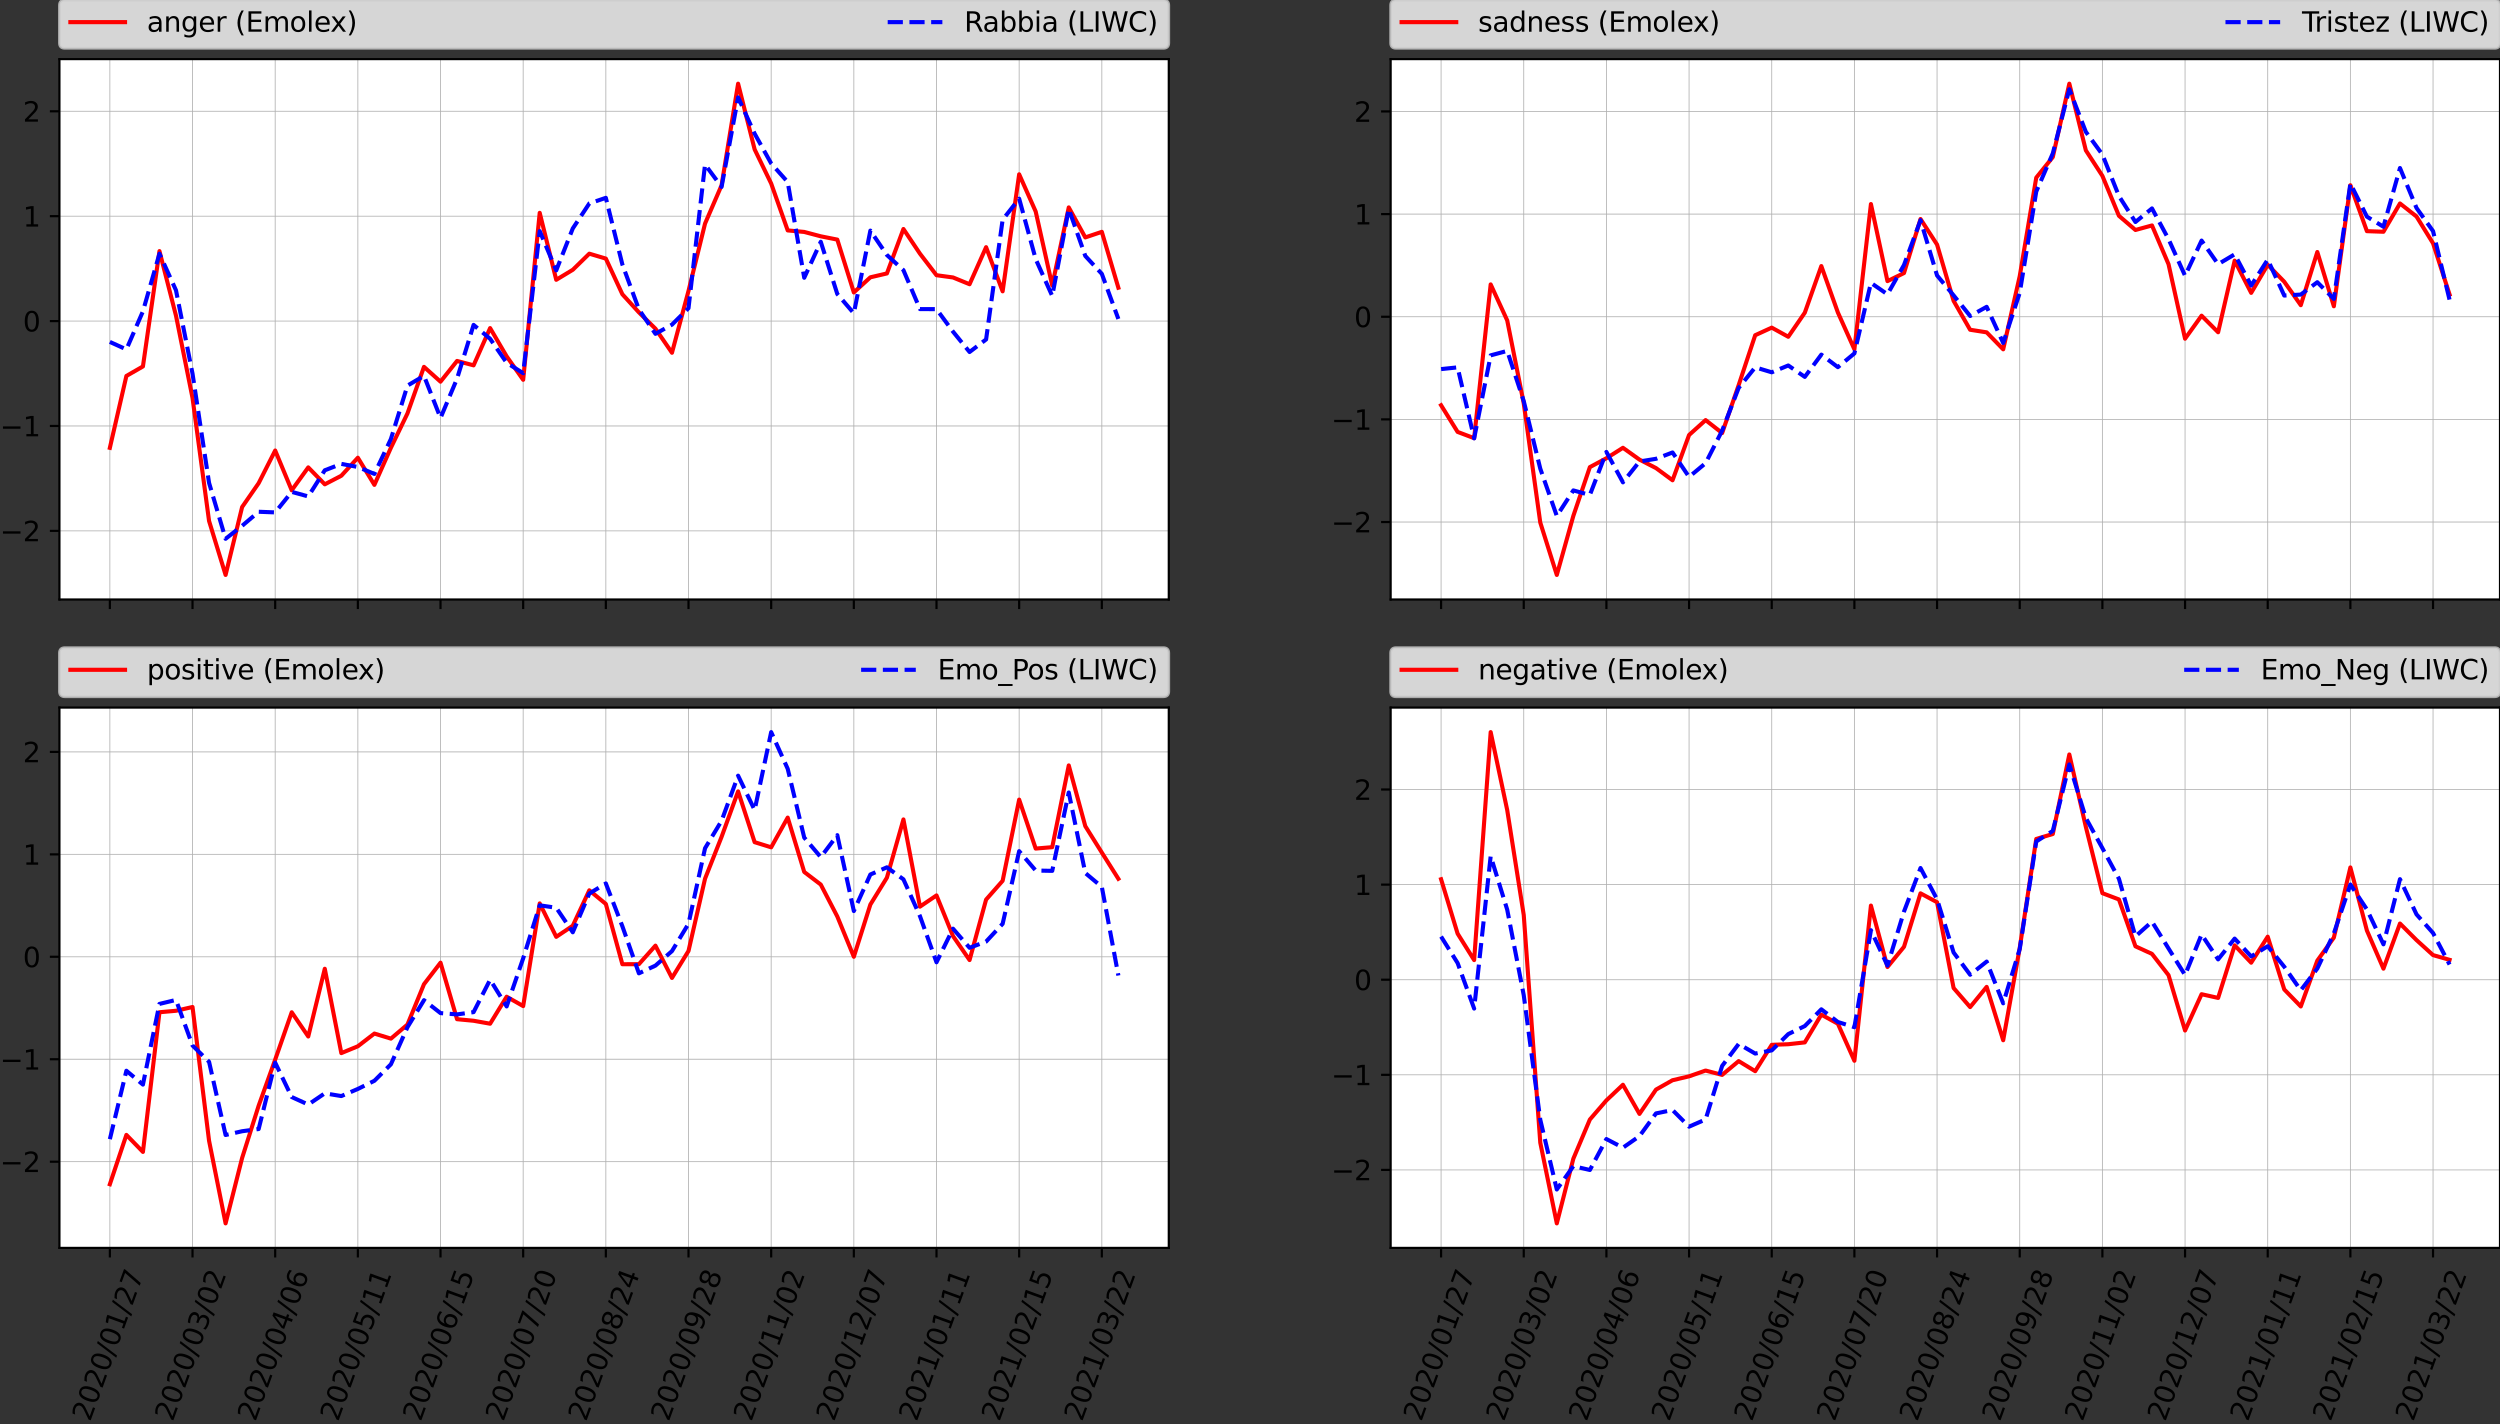 <?xml version="1.0" encoding="utf-8" standalone="no"?>
<!DOCTYPE svg PUBLIC "-//W3C//DTD SVG 1.1//EN"
  "http://www.w3.org/Graphics/SVG/1.1/DTD/svg11.dtd">
<svg height="520.983pt" version="1.1" viewBox="0 0 914.542 520.983" width="914.542pt" xmlns="http://www.w3.org/2000/svg" xmlns:xlink="http://www.w3.org/1999/xlink">
 <rect x="0" y="0" width="914.542" height="520.983" fill="#333333" stroke="none"/>
 <defs>
  <style type="text/css">*{stroke-linecap:butt;stroke-linejoin:round;}</style>
 </defs>
 <g id="figure_1">
  <g id="patch_1">
   <path d="M 0 520.983 
L 914.542 520.983 
L 914.542 0 
L 0 0 
z
" style="fill:none;"/>
  </g>
  <g id="axes_1">
   <g id="patch_2">
    <path d="M 21.742 219.304 
L 427.56 219.304 
L 427.56 21.632 
L 21.742 21.632 
z
" style="fill:#ffffff;"/>
   </g>
   <g id="matplotlib.axis_1">
    <g id="xtick_1">
     <g id="line2d_1">
      <path clip-path="url(#p3e543f2ffa)" d="M 40.188 219.304 
L 40.188 21.632 
" style="fill:none;stroke:#b0b0b0;stroke-linecap:square;stroke-width:0.3;"/>
     </g>
     <g id="line2d_2">
      <defs>
       <path d="M 0 0 
L 0 3.5 
" id="mcaf3ec624a" style="stroke:#000000;stroke-width:0.8;"/>
      </defs>
      <g>
       <use style="stroke:#000000;stroke-width:0.8;" x="40.188" xlink:href="#mcaf3ec624a" y="219.304"/>
      </g>
     </g>
    </g>
    <g id="xtick_2">
     <g id="line2d_3">
      <path clip-path="url(#p3e543f2ffa)" d="M 70.428 219.304 
L 70.428 21.632 
" style="fill:none;stroke:#b0b0b0;stroke-linecap:square;stroke-width:0.3;"/>
     </g>
     <g id="line2d_4">
      <g>
       <use style="stroke:#000000;stroke-width:0.8;" x="70.428" xlink:href="#mcaf3ec624a" y="219.304"/>
      </g>
     </g>
    </g>
    <g id="xtick_3">
     <g id="line2d_5">
      <path clip-path="url(#p3e543f2ffa)" d="M 100.668 219.304 
L 100.668 21.632 
" style="fill:none;stroke:#b0b0b0;stroke-linecap:square;stroke-width:0.3;"/>
     </g>
     <g id="line2d_6">
      <g>
       <use style="stroke:#000000;stroke-width:0.8;" x="100.668" xlink:href="#mcaf3ec624a" y="219.304"/>
      </g>
     </g>
    </g>
    <g id="xtick_4">
     <g id="line2d_7">
      <path clip-path="url(#p3e543f2ffa)" d="M 130.908 219.304 
L 130.908 21.632 
" style="fill:none;stroke:#b0b0b0;stroke-linecap:square;stroke-width:0.3;"/>
     </g>
     <g id="line2d_8">
      <g>
       <use style="stroke:#000000;stroke-width:0.8;" x="130.908" xlink:href="#mcaf3ec624a" y="219.304"/>
      </g>
     </g>
    </g>
    <g id="xtick_5">
     <g id="line2d_9">
      <path clip-path="url(#p3e543f2ffa)" d="M 161.148 219.304 
L 161.148 21.632 
" style="fill:none;stroke:#b0b0b0;stroke-linecap:square;stroke-width:0.3;"/>
     </g>
     <g id="line2d_10">
      <g>
       <use style="stroke:#000000;stroke-width:0.8;" x="161.148" xlink:href="#mcaf3ec624a" y="219.304"/>
      </g>
     </g>
    </g>
    <g id="xtick_6">
     <g id="line2d_11">
      <path clip-path="url(#p3e543f2ffa)" d="M 191.387 219.304 
L 191.387 21.632 
" style="fill:none;stroke:#b0b0b0;stroke-linecap:square;stroke-width:0.3;"/>
     </g>
     <g id="line2d_12">
      <g>
       <use style="stroke:#000000;stroke-width:0.8;" x="191.387" xlink:href="#mcaf3ec624a" y="219.304"/>
      </g>
     </g>
    </g>
    <g id="xtick_7">
     <g id="line2d_13">
      <path clip-path="url(#p3e543f2ffa)" d="M 221.627 219.304 
L 221.627 21.632 
" style="fill:none;stroke:#b0b0b0;stroke-linecap:square;stroke-width:0.3;"/>
     </g>
     <g id="line2d_14">
      <g>
       <use style="stroke:#000000;stroke-width:0.8;" x="221.627" xlink:href="#mcaf3ec624a" y="219.304"/>
      </g>
     </g>
    </g>
    <g id="xtick_8">
     <g id="line2d_15">
      <path clip-path="url(#p3e543f2ffa)" d="M 251.867 219.304 
L 251.867 21.632 
" style="fill:none;stroke:#b0b0b0;stroke-linecap:square;stroke-width:0.3;"/>
     </g>
     <g id="line2d_16">
      <g>
       <use style="stroke:#000000;stroke-width:0.8;" x="251.867" xlink:href="#mcaf3ec624a" y="219.304"/>
      </g>
     </g>
    </g>
    <g id="xtick_9">
     <g id="line2d_17">
      <path clip-path="url(#p3e543f2ffa)" d="M 282.107 219.304 
L 282.107 21.632 
" style="fill:none;stroke:#b0b0b0;stroke-linecap:square;stroke-width:0.3;"/>
     </g>
     <g id="line2d_18">
      <g>
       <use style="stroke:#000000;stroke-width:0.8;" x="282.107" xlink:href="#mcaf3ec624a" y="219.304"/>
      </g>
     </g>
    </g>
    <g id="xtick_10">
     <g id="line2d_19">
      <path clip-path="url(#p3e543f2ffa)" d="M 312.347 219.304 
L 312.347 21.632 
" style="fill:none;stroke:#b0b0b0;stroke-linecap:square;stroke-width:0.3;"/>
     </g>
     <g id="line2d_20">
      <g>
       <use style="stroke:#000000;stroke-width:0.8;" x="312.347" xlink:href="#mcaf3ec624a" y="219.304"/>
      </g>
     </g>
    </g>
    <g id="xtick_11">
     <g id="line2d_21">
      <path clip-path="url(#p3e543f2ffa)" d="M 342.587 219.304 
L 342.587 21.632 
" style="fill:none;stroke:#b0b0b0;stroke-linecap:square;stroke-width:0.3;"/>
     </g>
     <g id="line2d_22">
      <g>
       <use style="stroke:#000000;stroke-width:0.8;" x="342.587" xlink:href="#mcaf3ec624a" y="219.304"/>
      </g>
     </g>
    </g>
    <g id="xtick_12">
     <g id="line2d_23">
      <path clip-path="url(#p3e543f2ffa)" d="M 372.826 219.304 
L 372.826 21.632 
" style="fill:none;stroke:#b0b0b0;stroke-linecap:square;stroke-width:0.3;"/>
     </g>
     <g id="line2d_24">
      <g>
       <use style="stroke:#000000;stroke-width:0.8;" x="372.826" xlink:href="#mcaf3ec624a" y="219.304"/>
      </g>
     </g>
    </g>
    <g id="xtick_13">
     <g id="line2d_25">
      <path clip-path="url(#p3e543f2ffa)" d="M 403.066 219.304 
L 403.066 21.632 
" style="fill:none;stroke:#b0b0b0;stroke-linecap:square;stroke-width:0.3;"/>
     </g>
     <g id="line2d_26">
      <g>
       <use style="stroke:#000000;stroke-width:0.8;" x="403.066" xlink:href="#mcaf3ec624a" y="219.304"/>
      </g>
     </g>
    </g>
   </g>
   <g id="matplotlib.axis_2">
    <g id="ytick_1">
     <g id="line2d_27">
      <path clip-path="url(#p3e543f2ffa)" d="M 21.742 194.2 
L 427.56 194.2 
" style="fill:none;stroke:#b0b0b0;stroke-linecap:square;stroke-width:0.3;"/>
     </g>
     <g id="line2d_28">
      <defs>
       <path d="M 0 0 
L -3.5 0 
" id="m853319c41f" style="stroke:#000000;stroke-width:0.8;"/>
      </defs>
      <g>
       <use style="stroke:#000000;stroke-width:0.8;" x="21.742" xlink:href="#m853319c41f" y="194.2"/>
      </g>
     </g>
     <g id="text_1">
      <!-- −2 -->
      <g transform="translate(0 197.999)scale(0.1 -0.1)">
       <defs>
        <path d="M 678 2272 
L 4684 2272 
L 4684 1741 
L 678 1741 
L 678 2272 
z
" id="DejaVuSans-2212" transform="scale(0.016)"/>
        <path d="M 1228 531 
L 3431 531 
L 3431 0 
L 469 0 
L 469 531 
Q 828 903 1448 1529 
Q 2069 2156 2228 2338 
Q 2531 2678 2651 2914 
Q 2772 3150 2772 3378 
Q 2772 3750 2511 3984 
Q 2250 4219 1831 4219 
Q 1534 4219 1204 4116 
Q 875 4013 500 3803 
L 500 4441 
Q 881 4594 1212 4672 
Q 1544 4750 1819 4750 
Q 2544 4750 2975 4387 
Q 3406 4025 3406 3419 
Q 3406 3131 3298 2873 
Q 3191 2616 2906 2266 
Q 2828 2175 2409 1742 
Q 1991 1309 1228 531 
z
" id="DejaVuSans-32" transform="scale(0.016)"/>
       </defs>
       <use xlink:href="#DejaVuSans-2212"/>
       <use x="83.789" xlink:href="#DejaVuSans-32"/>
      </g>
     </g>
    </g>
    <g id="ytick_2">
     <g id="line2d_29">
      <path clip-path="url(#p3e543f2ffa)" d="M 21.742 155.828 
L 427.56 155.828 
" style="fill:none;stroke:#b0b0b0;stroke-linecap:square;stroke-width:0.3;"/>
     </g>
     <g id="line2d_30">
      <g>
       <use style="stroke:#000000;stroke-width:0.8;" x="21.742" xlink:href="#m853319c41f" y="155.828"/>
      </g>
     </g>
     <g id="text_2">
      <!-- −1 -->
      <g transform="translate(0 159.627)scale(0.1 -0.1)">
       <defs>
        <path d="M 794 531 
L 1825 531 
L 1825 4091 
L 703 3866 
L 703 4441 
L 1819 4666 
L 2450 4666 
L 2450 531 
L 3481 531 
L 3481 0 
L 794 0 
L 794 531 
z
" id="DejaVuSans-31" transform="scale(0.016)"/>
       </defs>
       <use xlink:href="#DejaVuSans-2212"/>
       <use x="83.789" xlink:href="#DejaVuSans-31"/>
      </g>
     </g>
    </g>
    <g id="ytick_3">
     <g id="line2d_31">
      <path clip-path="url(#p3e543f2ffa)" d="M 21.742 117.456 
L 427.56 117.456 
" style="fill:none;stroke:#b0b0b0;stroke-linecap:square;stroke-width:0.3;"/>
     </g>
     <g id="line2d_32">
      <g>
       <use style="stroke:#000000;stroke-width:0.8;" x="21.742" xlink:href="#m853319c41f" y="117.456"/>
      </g>
     </g>
     <g id="text_3">
      <!-- 0 -->
      <g transform="translate(8.38 121.255)scale(0.1 -0.1)">
       <defs>
        <path d="M 2034 4250 
Q 1547 4250 1301 3770 
Q 1056 3291 1056 2328 
Q 1056 1369 1301 889 
Q 1547 409 2034 409 
Q 2525 409 2770 889 
Q 3016 1369 3016 2328 
Q 3016 3291 2770 3770 
Q 2525 4250 2034 4250 
z
M 2034 4750 
Q 2819 4750 3233 4129 
Q 3647 3509 3647 2328 
Q 3647 1150 3233 529 
Q 2819 -91 2034 -91 
Q 1250 -91 836 529 
Q 422 1150 422 2328 
Q 422 3509 836 4129 
Q 1250 4750 2034 4750 
z
" id="DejaVuSans-30" transform="scale(0.016)"/>
       </defs>
       <use xlink:href="#DejaVuSans-30"/>
      </g>
     </g>
    </g>
    <g id="ytick_4">
     <g id="line2d_33">
      <path clip-path="url(#p3e543f2ffa)" d="M 21.742 79.084 
L 427.56 79.084 
" style="fill:none;stroke:#b0b0b0;stroke-linecap:square;stroke-width:0.3;"/>
     </g>
     <g id="line2d_34">
      <g>
       <use style="stroke:#000000;stroke-width:0.8;" x="21.742" xlink:href="#m853319c41f" y="79.084"/>
      </g>
     </g>
     <g id="text_4">
      <!-- 1 -->
      <g transform="translate(8.38 82.883)scale(0.1 -0.1)">
       <use xlink:href="#DejaVuSans-31"/>
      </g>
     </g>
    </g>
    <g id="ytick_5">
     <g id="line2d_35">
      <path clip-path="url(#p3e543f2ffa)" d="M 21.742 40.712 
L 427.56 40.712 
" style="fill:none;stroke:#b0b0b0;stroke-linecap:square;stroke-width:0.3;"/>
     </g>
     <g id="line2d_36">
      <g>
       <use style="stroke:#000000;stroke-width:0.8;" x="21.742" xlink:href="#m853319c41f" y="40.712"/>
      </g>
     </g>
     <g id="text_5">
      <!-- 2 -->
      <g transform="translate(8.38 44.511)scale(0.1 -0.1)">
       <use xlink:href="#DejaVuSans-32"/>
      </g>
     </g>
    </g>
   </g>
   <g id="line2d_37">
    <path clip-path="url(#p3e543f2ffa)" d="M 40.188 163.828 
L 46.236 137.53 
L 52.284 134.051 
L 58.332 91.865 
L 64.38 115.48 
L 70.428 145.587 
L 76.476 190.575 
L 82.524 210.319 
L 88.572 185.482 
L 94.62 176.754 
L 100.668 164.807 
L 106.716 179.356 
L 112.764 170.98 
L 118.812 177.174 
L 124.86 174.035 
L 130.908 167.442 
L 136.956 177.37 
L 143.004 163.784 
L 149.052 151.253 
L 155.1 134.206 
L 161.148 139.622 
L 167.196 132.04 
L 173.244 133.648 
L 179.292 120.024 
L 185.34 130.36 
L 191.387 138.932 
L 197.435 77.867 
L 203.483 102.356 
L 209.531 98.695 
L 215.579 92.8 
L 221.627 94.596 
L 227.675 107.652 
L 233.723 114.276 
L 239.771 120.245 
L 245.819 129.043 
L 251.867 106.426 
L 257.915 81.792 
L 263.963 67.8 
L 270.011 30.617 
L 276.059 54.658 
L 282.107 67.131 
L 288.155 84.288 
L 294.203 84.846 
L 300.251 86.445 
L 306.299 87.651 
L 312.347 106.979 
L 318.395 101.446 
L 324.443 100.032 
L 330.491 83.772 
L 336.539 92.803 
L 342.587 100.679 
L 348.634 101.501 
L 354.682 103.977 
L 360.73 90.426 
L 366.778 106.573 
L 372.826 63.769 
L 378.874 77.385 
L 384.922 104.44 
L 390.97 75.875 
L 397.018 86.851 
L 403.066 84.812 
L 409.114 105.255 
" style="fill:none;stroke:#ff0000;stroke-linecap:square;stroke-width:1.5;"/>
   </g>
   <g id="line2d_38">
    <path clip-path="url(#p3e543f2ffa)" d="M 40.188 125.079 
L 46.236 127.82 
L 52.284 113.886 
L 58.332 92.806 
L 64.38 106.197 
L 70.428 136.691 
L 76.476 176.64 
L 82.524 197.097 
L 88.572 192.347 
L 94.62 187.211 
L 100.668 187.444 
L 106.716 179.938 
L 112.764 181.605 
L 118.812 172.04 
L 124.86 169.705 
L 130.908 170.828 
L 136.956 173.373 
L 143.004 160.574 
L 149.052 141.064 
L 155.1 137.48 
L 161.148 152.895 
L 167.196 138.521 
L 173.244 118.861 
L 179.292 123.939 
L 185.34 132.713 
L 191.387 136.512 
L 197.435 84.542 
L 203.483 98.902 
L 209.531 83.575 
L 215.579 74.431 
L 221.627 72.374 
L 227.675 96.766 
L 233.723 113.177 
L 239.771 122.114 
L 245.819 118.76 
L 251.867 112.731 
L 257.915 60.187 
L 263.963 68.365 
L 270.011 35.628 
L 276.059 48.895 
L 282.107 59.798 
L 288.155 66.598 
L 294.203 101.606 
L 300.251 88.45 
L 306.299 107.553 
L 312.347 114.621 
L 318.395 84.366 
L 324.443 93.281 
L 330.491 98.832 
L 336.539 113.068 
L 342.587 113.09 
L 348.634 121.321 
L 354.682 128.769 
L 360.73 124.171 
L 366.778 80.375 
L 372.826 72.687 
L 378.874 94.785 
L 384.922 108.269 
L 390.97 76.427 
L 397.018 93.628 
L 403.066 100.182 
L 409.114 116.674 
" style="fill:none;stroke:#0000ff;stroke-dasharray:5.55,2.4;stroke-dashoffset:0;stroke-width:1.5;"/>
   </g>
   <g id="patch_3">
    <path d="M 21.742 219.304 
L 21.742 21.632 
" style="fill:none;stroke:#000000;stroke-linecap:square;stroke-linejoin:miter;stroke-width:0.8;"/>
   </g>
   <g id="patch_4">
    <path d="M 427.56 219.304 
L 427.56 21.632 
" style="fill:none;stroke:#000000;stroke-linecap:square;stroke-linejoin:miter;stroke-width:0.8;"/>
   </g>
   <g id="patch_5">
    <path d="M 21.742 219.304 
L 427.56 219.304 
" style="fill:none;stroke:#000000;stroke-linecap:square;stroke-linejoin:miter;stroke-width:0.8;"/>
   </g>
   <g id="patch_6">
    <path d="M 21.742 21.632 
L 427.56 21.632 
" style="fill:none;stroke:#000000;stroke-linecap:square;stroke-linejoin:miter;stroke-width:0.8;"/>
   </g>
   <g id="legend_1">
    <g id="patch_7">
     <path d="M 23.742 17.678 
L 425.56 17.678 
Q 427.56 17.678 427.56 15.678 
L 427.56 2 
Q 427.56 -0 425.56 -0 
L 23.742 -0 
Q 21.742 -0 21.742 2 
L 21.742 15.678 
Q 21.742 17.678 23.742 17.678 
z
" style="fill:#ffffff;opacity:0.8;stroke:#cccccc;stroke-linejoin:miter;"/>
    </g>
    <g id="line2d_39">
     <path d="M 25.742 8.098 
L 45.742 8.098 
" style="fill:none;stroke:#ff0000;stroke-linecap:square;stroke-width:1.5;"/>
    </g>
    <g id="line2d_40"/>
    <g id="text_6">
     <!-- anger (Emolex) -->
     <g transform="translate(53.742 11.598)scale(0.1 -0.1)">
      <defs>
       <path d="M 2194 1759 
Q 1497 1759 1228 1600 
Q 959 1441 959 1056 
Q 959 750 1161 570 
Q 1363 391 1709 391 
Q 2188 391 2477 730 
Q 2766 1069 2766 1631 
L 2766 1759 
L 2194 1759 
z
M 3341 1997 
L 3341 0 
L 2766 0 
L 2766 531 
Q 2569 213 2275 61 
Q 1981 -91 1556 -91 
Q 1019 -91 701 211 
Q 384 513 384 1019 
Q 384 1609 779 1909 
Q 1175 2209 1959 2209 
L 2766 2209 
L 2766 2266 
Q 2766 2663 2505 2880 
Q 2244 3097 1772 3097 
Q 1472 3097 1187 3025 
Q 903 2953 641 2809 
L 641 3341 
Q 956 3463 1253 3523 
Q 1550 3584 1831 3584 
Q 2591 3584 2966 3190 
Q 3341 2797 3341 1997 
z
" id="DejaVuSans-61" transform="scale(0.016)"/>
       <path d="M 3513 2113 
L 3513 0 
L 2938 0 
L 2938 2094 
Q 2938 2591 2744 2837 
Q 2550 3084 2163 3084 
Q 1697 3084 1428 2787 
Q 1159 2491 1159 1978 
L 1159 0 
L 581 0 
L 581 3500 
L 1159 3500 
L 1159 2956 
Q 1366 3272 1645 3428 
Q 1925 3584 2291 3584 
Q 2894 3584 3203 3211 
Q 3513 2838 3513 2113 
z
" id="DejaVuSans-6e" transform="scale(0.016)"/>
       <path d="M 2906 1791 
Q 2906 2416 2648 2759 
Q 2391 3103 1925 3103 
Q 1463 3103 1205 2759 
Q 947 2416 947 1791 
Q 947 1169 1205 825 
Q 1463 481 1925 481 
Q 2391 481 2648 825 
Q 2906 1169 2906 1791 
z
M 3481 434 
Q 3481 -459 3084 -895 
Q 2688 -1331 1869 -1331 
Q 1566 -1331 1297 -1286 
Q 1028 -1241 775 -1147 
L 775 -588 
Q 1028 -725 1275 -790 
Q 1522 -856 1778 -856 
Q 2344 -856 2625 -561 
Q 2906 -266 2906 331 
L 2906 616 
Q 2728 306 2450 153 
Q 2172 0 1784 0 
Q 1141 0 747 490 
Q 353 981 353 1791 
Q 353 2603 747 3093 
Q 1141 3584 1784 3584 
Q 2172 3584 2450 3431 
Q 2728 3278 2906 2969 
L 2906 3500 
L 3481 3500 
L 3481 434 
z
" id="DejaVuSans-67" transform="scale(0.016)"/>
       <path d="M 3597 1894 
L 3597 1613 
L 953 1613 
Q 991 1019 1311 708 
Q 1631 397 2203 397 
Q 2534 397 2845 478 
Q 3156 559 3463 722 
L 3463 178 
Q 3153 47 2828 -22 
Q 2503 -91 2169 -91 
Q 1331 -91 842 396 
Q 353 884 353 1716 
Q 353 2575 817 3079 
Q 1281 3584 2069 3584 
Q 2775 3584 3186 3129 
Q 3597 2675 3597 1894 
z
M 3022 2063 
Q 3016 2534 2758 2815 
Q 2500 3097 2075 3097 
Q 1594 3097 1305 2825 
Q 1016 2553 972 2059 
L 3022 2063 
z
" id="DejaVuSans-65" transform="scale(0.016)"/>
       <path d="M 2631 2963 
Q 2534 3019 2420 3045 
Q 2306 3072 2169 3072 
Q 1681 3072 1420 2755 
Q 1159 2438 1159 1844 
L 1159 0 
L 581 0 
L 581 3500 
L 1159 3500 
L 1159 2956 
Q 1341 3275 1631 3429 
Q 1922 3584 2338 3584 
Q 2397 3584 2469 3576 
Q 2541 3569 2628 3553 
L 2631 2963 
z
" id="DejaVuSans-72" transform="scale(0.016)"/>
       <path id="DejaVuSans-20" transform="scale(0.016)"/>
       <path d="M 1984 4856 
Q 1566 4138 1362 3434 
Q 1159 2731 1159 2009 
Q 1159 1288 1364 580 
Q 1569 -128 1984 -844 
L 1484 -844 
Q 1016 -109 783 600 
Q 550 1309 550 2009 
Q 550 2706 781 3412 
Q 1013 4119 1484 4856 
L 1984 4856 
z
" id="DejaVuSans-28" transform="scale(0.016)"/>
       <path d="M 628 4666 
L 3578 4666 
L 3578 4134 
L 1259 4134 
L 1259 2753 
L 3481 2753 
L 3481 2222 
L 1259 2222 
L 1259 531 
L 3634 531 
L 3634 0 
L 628 0 
L 628 4666 
z
" id="DejaVuSans-45" transform="scale(0.016)"/>
       <path d="M 3328 2828 
Q 3544 3216 3844 3400 
Q 4144 3584 4550 3584 
Q 5097 3584 5394 3201 
Q 5691 2819 5691 2113 
L 5691 0 
L 5113 0 
L 5113 2094 
Q 5113 2597 4934 2840 
Q 4756 3084 4391 3084 
Q 3944 3084 3684 2787 
Q 3425 2491 3425 1978 
L 3425 0 
L 2847 0 
L 2847 2094 
Q 2847 2600 2669 2842 
Q 2491 3084 2119 3084 
Q 1678 3084 1418 2786 
Q 1159 2488 1159 1978 
L 1159 0 
L 581 0 
L 581 3500 
L 1159 3500 
L 1159 2956 
Q 1356 3278 1631 3431 
Q 1906 3584 2284 3584 
Q 2666 3584 2933 3390 
Q 3200 3197 3328 2828 
z
" id="DejaVuSans-6d" transform="scale(0.016)"/>
       <path d="M 1959 3097 
Q 1497 3097 1228 2736 
Q 959 2375 959 1747 
Q 959 1119 1226 758 
Q 1494 397 1959 397 
Q 2419 397 2687 759 
Q 2956 1122 2956 1747 
Q 2956 2369 2687 2733 
Q 2419 3097 1959 3097 
z
M 1959 3584 
Q 2709 3584 3137 3096 
Q 3566 2609 3566 1747 
Q 3566 888 3137 398 
Q 2709 -91 1959 -91 
Q 1206 -91 779 398 
Q 353 888 353 1747 
Q 353 2609 779 3096 
Q 1206 3584 1959 3584 
z
" id="DejaVuSans-6f" transform="scale(0.016)"/>
       <path d="M 603 4863 
L 1178 4863 
L 1178 0 
L 603 0 
L 603 4863 
z
" id="DejaVuSans-6c" transform="scale(0.016)"/>
       <path d="M 3513 3500 
L 2247 1797 
L 3578 0 
L 2900 0 
L 1881 1375 
L 863 0 
L 184 0 
L 1544 1831 
L 300 3500 
L 978 3500 
L 1906 2253 
L 2834 3500 
L 3513 3500 
z
" id="DejaVuSans-78" transform="scale(0.016)"/>
       <path d="M 513 4856 
L 1013 4856 
Q 1481 4119 1714 3412 
Q 1947 2706 1947 2009 
Q 1947 1309 1714 600 
Q 1481 -109 1013 -844 
L 513 -844 
Q 928 -128 1133 580 
Q 1338 1288 1338 2009 
Q 1338 2731 1133 3434 
Q 928 4138 513 4856 
z
" id="DejaVuSans-29" transform="scale(0.016)"/>
      </defs>
      <use xlink:href="#DejaVuSans-61"/>
      <use x="61.279" xlink:href="#DejaVuSans-6e"/>
      <use x="124.658" xlink:href="#DejaVuSans-67"/>
      <use x="188.135" xlink:href="#DejaVuSans-65"/>
      <use x="249.658" xlink:href="#DejaVuSans-72"/>
      <use x="290.771" xlink:href="#DejaVuSans-20"/>
      <use x="322.559" xlink:href="#DejaVuSans-28"/>
      <use x="361.572" xlink:href="#DejaVuSans-45"/>
      <use x="424.756" xlink:href="#DejaVuSans-6d"/>
      <use x="522.168" xlink:href="#DejaVuSans-6f"/>
      <use x="583.35" xlink:href="#DejaVuSans-6c"/>
      <use x="611.133" xlink:href="#DejaVuSans-65"/>
      <use x="670.906" xlink:href="#DejaVuSans-78"/>
      <use x="730.086" xlink:href="#DejaVuSans-29"/>
     </g>
    </g>
    <g id="line2d_41">
     <path d="M 324.732 8.098 
L 344.732 8.098 
" style="fill:none;stroke:#0000ff;stroke-dasharray:5.55,2.4;stroke-dashoffset:0;stroke-width:1.5;"/>
    </g>
    <g id="line2d_42"/>
    <g id="text_7">
     <!-- Rabbia (LIWC) -->
     <g transform="translate(352.732 11.598)scale(0.1 -0.1)">
      <defs>
       <path d="M 2841 2188 
Q 3044 2119 3236 1894 
Q 3428 1669 3622 1275 
L 4263 0 
L 3584 0 
L 2988 1197 
Q 2756 1666 2539 1819 
Q 2322 1972 1947 1972 
L 1259 1972 
L 1259 0 
L 628 0 
L 628 4666 
L 2053 4666 
Q 2853 4666 3247 4331 
Q 3641 3997 3641 3322 
Q 3641 2881 3436 2590 
Q 3231 2300 2841 2188 
z
M 1259 4147 
L 1259 2491 
L 2053 2491 
Q 2509 2491 2742 2702 
Q 2975 2913 2975 3322 
Q 2975 3731 2742 3939 
Q 2509 4147 2053 4147 
L 1259 4147 
z
" id="DejaVuSans-52" transform="scale(0.016)"/>
       <path d="M 3116 1747 
Q 3116 2381 2855 2742 
Q 2594 3103 2138 3103 
Q 1681 3103 1420 2742 
Q 1159 2381 1159 1747 
Q 1159 1113 1420 752 
Q 1681 391 2138 391 
Q 2594 391 2855 752 
Q 3116 1113 3116 1747 
z
M 1159 2969 
Q 1341 3281 1617 3432 
Q 1894 3584 2278 3584 
Q 2916 3584 3314 3078 
Q 3713 2572 3713 1747 
Q 3713 922 3314 415 
Q 2916 -91 2278 -91 
Q 1894 -91 1617 61 
Q 1341 213 1159 525 
L 1159 0 
L 581 0 
L 581 4863 
L 1159 4863 
L 1159 2969 
z
" id="DejaVuSans-62" transform="scale(0.016)"/>
       <path d="M 603 3500 
L 1178 3500 
L 1178 0 
L 603 0 
L 603 3500 
z
M 603 4863 
L 1178 4863 
L 1178 4134 
L 603 4134 
L 603 4863 
z
" id="DejaVuSans-69" transform="scale(0.016)"/>
       <path d="M 628 4666 
L 1259 4666 
L 1259 531 
L 3531 531 
L 3531 0 
L 628 0 
L 628 4666 
z
" id="DejaVuSans-4c" transform="scale(0.016)"/>
       <path d="M 628 4666 
L 1259 4666 
L 1259 0 
L 628 0 
L 628 4666 
z
" id="DejaVuSans-49" transform="scale(0.016)"/>
       <path d="M 213 4666 
L 850 4666 
L 1831 722 
L 2809 4666 
L 3519 4666 
L 4500 722 
L 5478 4666 
L 6119 4666 
L 4947 0 
L 4153 0 
L 3169 4050 
L 2175 0 
L 1381 0 
L 213 4666 
z
" id="DejaVuSans-57" transform="scale(0.016)"/>
       <path d="M 4122 4306 
L 4122 3641 
Q 3803 3938 3442 4084 
Q 3081 4231 2675 4231 
Q 1875 4231 1450 3742 
Q 1025 3253 1025 2328 
Q 1025 1406 1450 917 
Q 1875 428 2675 428 
Q 3081 428 3442 575 
Q 3803 722 4122 1019 
L 4122 359 
Q 3791 134 3420 21 
Q 3050 -91 2638 -91 
Q 1578 -91 968 557 
Q 359 1206 359 2328 
Q 359 3453 968 4101 
Q 1578 4750 2638 4750 
Q 3056 4750 3426 4639 
Q 3797 4528 4122 4306 
z
" id="DejaVuSans-43" transform="scale(0.016)"/>
      </defs>
      <use xlink:href="#DejaVuSans-52"/>
      <use x="67.232" xlink:href="#DejaVuSans-61"/>
      <use x="128.512" xlink:href="#DejaVuSans-62"/>
      <use x="191.988" xlink:href="#DejaVuSans-62"/>
      <use x="255.465" xlink:href="#DejaVuSans-69"/>
      <use x="283.248" xlink:href="#DejaVuSans-61"/>
      <use x="344.527" xlink:href="#DejaVuSans-20"/>
      <use x="376.314" xlink:href="#DejaVuSans-28"/>
      <use x="415.328" xlink:href="#DejaVuSans-4c"/>
      <use x="471.041" xlink:href="#DejaVuSans-49"/>
      <use x="500.533" xlink:href="#DejaVuSans-57"/>
      <use x="599.41" xlink:href="#DejaVuSans-43"/>
      <use x="669.234" xlink:href="#DejaVuSans-29"/>
     </g>
    </g>
   </g>
  </g>
  <g id="axes_2">
   <g id="patch_8">
    <path d="M 508.724 219.304 
L 914.542 219.304 
L 914.542 21.632 
L 508.724 21.632 
z
" style="fill:#ffffff;"/>
   </g>
   <g id="matplotlib.axis_3">
    <g id="xtick_14">
     <g id="line2d_43">
      <path clip-path="url(#p8ecb52a5f7)" d="M 527.17 219.304 
L 527.17 21.632 
" style="fill:none;stroke:#b0b0b0;stroke-linecap:square;stroke-width:0.3;"/>
     </g>
     <g id="line2d_44">
      <g>
       <use style="stroke:#000000;stroke-width:0.8;" x="527.17" xlink:href="#mcaf3ec624a" y="219.304"/>
      </g>
     </g>
    </g>
    <g id="xtick_15">
     <g id="line2d_45">
      <path clip-path="url(#p8ecb52a5f7)" d="M 557.41 219.304 
L 557.41 21.632 
" style="fill:none;stroke:#b0b0b0;stroke-linecap:square;stroke-width:0.3;"/>
     </g>
     <g id="line2d_46">
      <g>
       <use style="stroke:#000000;stroke-width:0.8;" x="557.41" xlink:href="#mcaf3ec624a" y="219.304"/>
      </g>
     </g>
    </g>
    <g id="xtick_16">
     <g id="line2d_47">
      <path clip-path="url(#p8ecb52a5f7)" d="M 587.65 219.304 
L 587.65 21.632 
" style="fill:none;stroke:#b0b0b0;stroke-linecap:square;stroke-width:0.3;"/>
     </g>
     <g id="line2d_48">
      <g>
       <use style="stroke:#000000;stroke-width:0.8;" x="587.65" xlink:href="#mcaf3ec624a" y="219.304"/>
      </g>
     </g>
    </g>
    <g id="xtick_17">
     <g id="line2d_49">
      <path clip-path="url(#p8ecb52a5f7)" d="M 617.89 219.304 
L 617.89 21.632 
" style="fill:none;stroke:#b0b0b0;stroke-linecap:square;stroke-width:0.3;"/>
     </g>
     <g id="line2d_50">
      <g>
       <use style="stroke:#000000;stroke-width:0.8;" x="617.89" xlink:href="#mcaf3ec624a" y="219.304"/>
      </g>
     </g>
    </g>
    <g id="xtick_18">
     <g id="line2d_51">
      <path clip-path="url(#p8ecb52a5f7)" d="M 648.13 219.304 
L 648.13 21.632 
" style="fill:none;stroke:#b0b0b0;stroke-linecap:square;stroke-width:0.3;"/>
     </g>
     <g id="line2d_52">
      <g>
       <use style="stroke:#000000;stroke-width:0.8;" x="648.13" xlink:href="#mcaf3ec624a" y="219.304"/>
      </g>
     </g>
    </g>
    <g id="xtick_19">
     <g id="line2d_53">
      <path clip-path="url(#p8ecb52a5f7)" d="M 678.369 219.304 
L 678.369 21.632 
" style="fill:none;stroke:#b0b0b0;stroke-linecap:square;stroke-width:0.3;"/>
     </g>
     <g id="line2d_54">
      <g>
       <use style="stroke:#000000;stroke-width:0.8;" x="678.369" xlink:href="#mcaf3ec624a" y="219.304"/>
      </g>
     </g>
    </g>
    <g id="xtick_20">
     <g id="line2d_55">
      <path clip-path="url(#p8ecb52a5f7)" d="M 708.609 219.304 
L 708.609 21.632 
" style="fill:none;stroke:#b0b0b0;stroke-linecap:square;stroke-width:0.3;"/>
     </g>
     <g id="line2d_56">
      <g>
       <use style="stroke:#000000;stroke-width:0.8;" x="708.609" xlink:href="#mcaf3ec624a" y="219.304"/>
      </g>
     </g>
    </g>
    <g id="xtick_21">
     <g id="line2d_57">
      <path clip-path="url(#p8ecb52a5f7)" d="M 738.849 219.304 
L 738.849 21.632 
" style="fill:none;stroke:#b0b0b0;stroke-linecap:square;stroke-width:0.3;"/>
     </g>
     <g id="line2d_58">
      <g>
       <use style="stroke:#000000;stroke-width:0.8;" x="738.849" xlink:href="#mcaf3ec624a" y="219.304"/>
      </g>
     </g>
    </g>
    <g id="xtick_22">
     <g id="line2d_59">
      <path clip-path="url(#p8ecb52a5f7)" d="M 769.089 219.304 
L 769.089 21.632 
" style="fill:none;stroke:#b0b0b0;stroke-linecap:square;stroke-width:0.3;"/>
     </g>
     <g id="line2d_60">
      <g>
       <use style="stroke:#000000;stroke-width:0.8;" x="769.089" xlink:href="#mcaf3ec624a" y="219.304"/>
      </g>
     </g>
    </g>
    <g id="xtick_23">
     <g id="line2d_61">
      <path clip-path="url(#p8ecb52a5f7)" d="M 799.329 219.304 
L 799.329 21.632 
" style="fill:none;stroke:#b0b0b0;stroke-linecap:square;stroke-width:0.3;"/>
     </g>
     <g id="line2d_62">
      <g>
       <use style="stroke:#000000;stroke-width:0.8;" x="799.329" xlink:href="#mcaf3ec624a" y="219.304"/>
      </g>
     </g>
    </g>
    <g id="xtick_24">
     <g id="line2d_63">
      <path clip-path="url(#p8ecb52a5f7)" d="M 829.568 219.304 
L 829.568 21.632 
" style="fill:none;stroke:#b0b0b0;stroke-linecap:square;stroke-width:0.3;"/>
     </g>
     <g id="line2d_64">
      <g>
       <use style="stroke:#000000;stroke-width:0.8;" x="829.568" xlink:href="#mcaf3ec624a" y="219.304"/>
      </g>
     </g>
    </g>
    <g id="xtick_25">
     <g id="line2d_65">
      <path clip-path="url(#p8ecb52a5f7)" d="M 859.808 219.304 
L 859.808 21.632 
" style="fill:none;stroke:#b0b0b0;stroke-linecap:square;stroke-width:0.3;"/>
     </g>
     <g id="line2d_66">
      <g>
       <use style="stroke:#000000;stroke-width:0.8;" x="859.808" xlink:href="#mcaf3ec624a" y="219.304"/>
      </g>
     </g>
    </g>
    <g id="xtick_26">
     <g id="line2d_67">
      <path clip-path="url(#p8ecb52a5f7)" d="M 890.048 219.304 
L 890.048 21.632 
" style="fill:none;stroke:#b0b0b0;stroke-linecap:square;stroke-width:0.3;"/>
     </g>
     <g id="line2d_68">
      <g>
       <use style="stroke:#000000;stroke-width:0.8;" x="890.048" xlink:href="#mcaf3ec624a" y="219.304"/>
      </g>
     </g>
    </g>
   </g>
   <g id="matplotlib.axis_4">
    <g id="ytick_6">
     <g id="line2d_69">
      <path clip-path="url(#p8ecb52a5f7)" d="M 508.724 190.967 
L 914.542 190.967 
" style="fill:none;stroke:#b0b0b0;stroke-linecap:square;stroke-width:0.3;"/>
     </g>
     <g id="line2d_70">
      <g>
       <use style="stroke:#000000;stroke-width:0.8;" x="508.724" xlink:href="#m853319c41f" y="190.967"/>
      </g>
     </g>
     <g id="text_8">
      <!-- −2 -->
      <g transform="translate(486.982 194.767)scale(0.1 -0.1)">
       <use xlink:href="#DejaVuSans-2212"/>
       <use x="83.789" xlink:href="#DejaVuSans-32"/>
      </g>
     </g>
    </g>
    <g id="ytick_7">
     <g id="line2d_71">
      <path clip-path="url(#p8ecb52a5f7)" d="M 508.724 153.418 
L 914.542 153.418 
" style="fill:none;stroke:#b0b0b0;stroke-linecap:square;stroke-width:0.3;"/>
     </g>
     <g id="line2d_72">
      <g>
       <use style="stroke:#000000;stroke-width:0.8;" x="508.724" xlink:href="#m853319c41f" y="153.418"/>
      </g>
     </g>
     <g id="text_9">
      <!-- −1 -->
      <g transform="translate(486.982 157.218)scale(0.1 -0.1)">
       <use xlink:href="#DejaVuSans-2212"/>
       <use x="83.789" xlink:href="#DejaVuSans-31"/>
      </g>
     </g>
    </g>
    <g id="ytick_8">
     <g id="line2d_73">
      <path clip-path="url(#p8ecb52a5f7)" d="M 508.724 115.87 
L 914.542 115.87 
" style="fill:none;stroke:#b0b0b0;stroke-linecap:square;stroke-width:0.3;"/>
     </g>
     <g id="line2d_74">
      <g>
       <use style="stroke:#000000;stroke-width:0.8;" x="508.724" xlink:href="#m853319c41f" y="115.87"/>
      </g>
     </g>
     <g id="text_10">
      <!-- 0 -->
      <g transform="translate(495.362 119.669)scale(0.1 -0.1)">
       <use xlink:href="#DejaVuSans-30"/>
      </g>
     </g>
    </g>
    <g id="ytick_9">
     <g id="line2d_75">
      <path clip-path="url(#p8ecb52a5f7)" d="M 508.724 78.321 
L 914.542 78.321 
" style="fill:none;stroke:#b0b0b0;stroke-linecap:square;stroke-width:0.3;"/>
     </g>
     <g id="line2d_76">
      <g>
       <use style="stroke:#000000;stroke-width:0.8;" x="508.724" xlink:href="#m853319c41f" y="78.321"/>
      </g>
     </g>
     <g id="text_11">
      <!-- 1 -->
      <g transform="translate(495.362 82.12)scale(0.1 -0.1)">
       <use xlink:href="#DejaVuSans-31"/>
      </g>
     </g>
    </g>
    <g id="ytick_10">
     <g id="line2d_77">
      <path clip-path="url(#p8ecb52a5f7)" d="M 508.724 40.772 
L 914.542 40.772 
" style="fill:none;stroke:#b0b0b0;stroke-linecap:square;stroke-width:0.3;"/>
     </g>
     <g id="line2d_78">
      <g>
       <use style="stroke:#000000;stroke-width:0.8;" x="508.724" xlink:href="#m853319c41f" y="40.772"/>
      </g>
     </g>
     <g id="text_12">
      <!-- 2 -->
      <g transform="translate(495.362 44.571)scale(0.1 -0.1)">
       <use xlink:href="#DejaVuSans-32"/>
      </g>
     </g>
    </g>
   </g>
   <g id="line2d_79">
    <path clip-path="url(#p8ecb52a5f7)" d="M 527.17 148.243 
L 533.218 158 
L 539.266 160.292 
L 545.314 104.04 
L 551.362 117.209 
L 557.41 147.57 
L 563.458 191.154 
L 569.506 210.319 
L 575.554 188.717 
L 581.602 170.88 
L 587.65 167.633 
L 593.698 163.812 
L 599.746 168.132 
L 605.794 171.238 
L 611.842 175.69 
L 617.89 159.13 
L 623.938 153.68 
L 629.986 158.417 
L 636.034 140.882 
L 642.082 122.631 
L 648.13 119.853 
L 654.177 123.196 
L 660.225 114.388 
L 666.273 97.334 
L 672.321 114.299 
L 678.369 127.794 
L 684.417 74.65 
L 690.465 102.839 
L 696.513 99.891 
L 702.561 80.122 
L 708.609 89.474 
L 714.657 110.06 
L 720.705 120.629 
L 726.753 121.577 
L 732.801 127.784 
L 738.849 101.039 
L 744.897 64.983 
L 750.945 57.471 
L 756.993 30.617 
L 763.041 55.018 
L 769.089 64.335 
L 775.137 78.944 
L 781.185 84.131 
L 787.233 82.473 
L 793.281 96.648 
L 799.329 123.903 
L 805.376 115.485 
L 811.424 121.542 
L 817.472 95.356 
L 823.52 107.136 
L 829.568 96.855 
L 835.616 103.06 
L 841.664 111.641 
L 847.712 92.189 
L 853.76 112.037 
L 859.808 67.766 
L 865.856 84.562 
L 871.904 84.777 
L 877.952 74.432 
L 884 79.206 
L 890.048 89.006 
L 896.096 107.74 
" style="fill:none;stroke:#ff0000;stroke-linecap:square;stroke-width:1.5;"/>
   </g>
   <g id="line2d_80">
    <path clip-path="url(#p8ecb52a5f7)" d="M 527.17 135.026 
L 533.218 134.386 
L 539.266 160.351 
L 545.314 129.999 
L 551.362 128.368 
L 557.41 146.725 
L 563.458 171.44 
L 569.506 188.749 
L 575.554 179.401 
L 581.602 181.062 
L 587.65 165.327 
L 593.698 176.447 
L 599.746 168.822 
L 605.794 167.835 
L 611.842 165.522 
L 617.89 174.464 
L 623.938 169.429 
L 629.986 157.529 
L 636.034 141.893 
L 642.082 134.374 
L 648.13 136.196 
L 654.177 133.697 
L 660.225 137.87 
L 666.273 129.73 
L 672.321 134.31 
L 678.369 129.284 
L 684.417 103.479 
L 690.465 107.663 
L 696.513 96.938 
L 702.561 80.551 
L 708.609 100.771 
L 714.657 108.048 
L 720.705 115.589 
L 726.753 112.246 
L 732.801 125.449 
L 738.849 107.141 
L 744.897 70.074 
L 750.945 56.118 
L 756.993 32.657 
L 763.041 48.243 
L 769.089 56.521 
L 775.137 71.704 
L 781.185 81.212 
L 787.233 76.242 
L 793.281 87.466 
L 799.329 100.864 
L 805.376 88.013 
L 811.424 96.649 
L 817.472 93.04 
L 823.52 104.455 
L 829.568 94.959 
L 835.616 108.114 
L 841.664 107.757 
L 847.712 103.234 
L 853.76 109.357 
L 859.808 67.126 
L 865.856 79.251 
L 871.904 82.949 
L 877.952 61.469 
L 884 76.079 
L 890.048 84.546 
L 896.096 109.698 
" style="fill:none;stroke:#0000ff;stroke-dasharray:5.55,2.4;stroke-dashoffset:0;stroke-width:1.5;"/>
   </g>
   <g id="patch_9">
    <path d="M 508.724 219.304 
L 508.724 21.632 
" style="fill:none;stroke:#000000;stroke-linecap:square;stroke-linejoin:miter;stroke-width:0.8;"/>
   </g>
   <g id="patch_10">
    <path d="M 914.542 219.304 
L 914.542 21.632 
" style="fill:none;stroke:#000000;stroke-linecap:square;stroke-linejoin:miter;stroke-width:0.8;"/>
   </g>
   <g id="patch_11">
    <path d="M 508.724 219.304 
L 914.542 219.304 
" style="fill:none;stroke:#000000;stroke-linecap:square;stroke-linejoin:miter;stroke-width:0.8;"/>
   </g>
   <g id="patch_12">
    <path d="M 508.724 21.632 
L 914.542 21.632 
" style="fill:none;stroke:#000000;stroke-linecap:square;stroke-linejoin:miter;stroke-width:0.8;"/>
   </g>
   <g id="legend_2">
    <g id="patch_13">
     <path d="M 510.724 17.678 
L 912.542 17.678 
Q 914.542 17.678 914.542 15.678 
L 914.542 2 
Q 914.542 -0 912.542 -0 
L 510.724 -0 
Q 508.724 -0 508.724 2 
L 508.724 15.678 
Q 508.724 17.678 510.724 17.678 
z
" style="fill:#ffffff;opacity:0.8;stroke:#cccccc;stroke-linejoin:miter;"/>
    </g>
    <g id="line2d_81">
     <path d="M 512.724 8.098 
L 532.724 8.098 
" style="fill:none;stroke:#ff0000;stroke-linecap:square;stroke-width:1.5;"/>
    </g>
    <g id="line2d_82"/>
    <g id="text_13">
     <!-- sadness (Emolex) -->
     <g transform="translate(540.724 11.598)scale(0.1 -0.1)">
      <defs>
       <path d="M 2834 3397 
L 2834 2853 
Q 2591 2978 2328 3040 
Q 2066 3103 1784 3103 
Q 1356 3103 1142 2972 
Q 928 2841 928 2578 
Q 928 2378 1081 2264 
Q 1234 2150 1697 2047 
L 1894 2003 
Q 2506 1872 2764 1633 
Q 3022 1394 3022 966 
Q 3022 478 2636 193 
Q 2250 -91 1575 -91 
Q 1294 -91 989 -36 
Q 684 19 347 128 
L 347 722 
Q 666 556 975 473 
Q 1284 391 1588 391 
Q 1994 391 2212 530 
Q 2431 669 2431 922 
Q 2431 1156 2273 1281 
Q 2116 1406 1581 1522 
L 1381 1569 
Q 847 1681 609 1914 
Q 372 2147 372 2553 
Q 372 3047 722 3315 
Q 1072 3584 1716 3584 
Q 2034 3584 2315 3537 
Q 2597 3491 2834 3397 
z
" id="DejaVuSans-73" transform="scale(0.016)"/>
       <path d="M 2906 2969 
L 2906 4863 
L 3481 4863 
L 3481 0 
L 2906 0 
L 2906 525 
Q 2725 213 2448 61 
Q 2172 -91 1784 -91 
Q 1150 -91 751 415 
Q 353 922 353 1747 
Q 353 2572 751 3078 
Q 1150 3584 1784 3584 
Q 2172 3584 2448 3432 
Q 2725 3281 2906 2969 
z
M 947 1747 
Q 947 1113 1208 752 
Q 1469 391 1925 391 
Q 2381 391 2643 752 
Q 2906 1113 2906 1747 
Q 2906 2381 2643 2742 
Q 2381 3103 1925 3103 
Q 1469 3103 1208 2742 
Q 947 2381 947 1747 
z
" id="DejaVuSans-64" transform="scale(0.016)"/>
      </defs>
      <use xlink:href="#DejaVuSans-73"/>
      <use x="52.1" xlink:href="#DejaVuSans-61"/>
      <use x="113.379" xlink:href="#DejaVuSans-64"/>
      <use x="176.855" xlink:href="#DejaVuSans-6e"/>
      <use x="240.234" xlink:href="#DejaVuSans-65"/>
      <use x="301.758" xlink:href="#DejaVuSans-73"/>
      <use x="353.857" xlink:href="#DejaVuSans-73"/>
      <use x="405.957" xlink:href="#DejaVuSans-20"/>
      <use x="437.744" xlink:href="#DejaVuSans-28"/>
      <use x="476.758" xlink:href="#DejaVuSans-45"/>
      <use x="539.941" xlink:href="#DejaVuSans-6d"/>
      <use x="637.354" xlink:href="#DejaVuSans-6f"/>
      <use x="698.535" xlink:href="#DejaVuSans-6c"/>
      <use x="726.318" xlink:href="#DejaVuSans-65"/>
      <use x="786.092" xlink:href="#DejaVuSans-78"/>
      <use x="845.271" xlink:href="#DejaVuSans-29"/>
     </g>
    </g>
    <g id="line2d_83">
     <path d="M 814.116 8.098 
L 834.116 8.098 
" style="fill:none;stroke:#0000ff;stroke-dasharray:5.55,2.4;stroke-dashoffset:0;stroke-width:1.5;"/>
    </g>
    <g id="line2d_84"/>
    <g id="text_14">
     <!-- Tristez (LIWC) -->
     <g transform="translate(842.116 11.598)scale(0.1 -0.1)">
      <defs>
       <path d="M -19 4666 
L 3928 4666 
L 3928 4134 
L 2272 4134 
L 2272 0 
L 1638 0 
L 1638 4134 
L -19 4134 
L -19 4666 
z
" id="DejaVuSans-54" transform="scale(0.016)"/>
       <path d="M 1172 4494 
L 1172 3500 
L 2356 3500 
L 2356 3053 
L 1172 3053 
L 1172 1153 
Q 1172 725 1289 603 
Q 1406 481 1766 481 
L 2356 481 
L 2356 0 
L 1766 0 
Q 1100 0 847 248 
Q 594 497 594 1153 
L 594 3053 
L 172 3053 
L 172 3500 
L 594 3500 
L 594 4494 
L 1172 4494 
z
" id="DejaVuSans-74" transform="scale(0.016)"/>
       <path d="M 353 3500 
L 3084 3500 
L 3084 2975 
L 922 459 
L 3084 459 
L 3084 0 
L 275 0 
L 275 525 
L 2438 3041 
L 353 3041 
L 353 3500 
z
" id="DejaVuSans-7a" transform="scale(0.016)"/>
      </defs>
      <use xlink:href="#DejaVuSans-54"/>
      <use x="46.334" xlink:href="#DejaVuSans-72"/>
      <use x="87.447" xlink:href="#DejaVuSans-69"/>
      <use x="115.23" xlink:href="#DejaVuSans-73"/>
      <use x="167.33" xlink:href="#DejaVuSans-74"/>
      <use x="206.539" xlink:href="#DejaVuSans-65"/>
      <use x="268.062" xlink:href="#DejaVuSans-7a"/>
      <use x="320.553" xlink:href="#DejaVuSans-20"/>
      <use x="352.34" xlink:href="#DejaVuSans-28"/>
      <use x="391.354" xlink:href="#DejaVuSans-4c"/>
      <use x="447.066" xlink:href="#DejaVuSans-49"/>
      <use x="476.559" xlink:href="#DejaVuSans-57"/>
      <use x="575.436" xlink:href="#DejaVuSans-43"/>
      <use x="645.26" xlink:href="#DejaVuSans-29"/>
     </g>
    </g>
   </g>
  </g>
  <g id="axes_3">
   <g id="patch_14">
    <path d="M 21.742 456.512 
L 427.56 456.512 
L 427.56 258.839 
L 21.742 258.839 
z
" style="fill:#ffffff;"/>
   </g>
   <g id="matplotlib.axis_5">
    <g id="xtick_27">
     <g id="line2d_85">
      <path clip-path="url(#pdbc1ee5f09)" d="M 40.188 456.512 
L 40.188 258.839 
" style="fill:none;stroke:#b0b0b0;stroke-linecap:square;stroke-width:0.3;"/>
     </g>
     <g id="line2d_86">
      <g>
       <use style="stroke:#000000;stroke-width:0.8;" x="40.188" xlink:href="#mcaf3ec624a" y="456.512"/>
      </g>
     </g>
     <g id="text_15">
      <!-- 2020/01/27 -->
      <g transform="translate(32.925 520.272)rotate(-70)scale(0.1 -0.1)">
       <defs>
        <path d="M 1625 4666 
L 2156 4666 
L 531 -594 
L 0 -594 
L 1625 4666 
z
" id="DejaVuSans-2f" transform="scale(0.016)"/>
        <path d="M 525 4666 
L 3525 4666 
L 3525 4397 
L 1831 0 
L 1172 0 
L 2766 4134 
L 525 4134 
L 525 4666 
z
" id="DejaVuSans-37" transform="scale(0.016)"/>
       </defs>
       <use xlink:href="#DejaVuSans-32"/>
       <use x="63.623" xlink:href="#DejaVuSans-30"/>
       <use x="127.246" xlink:href="#DejaVuSans-32"/>
       <use x="190.869" xlink:href="#DejaVuSans-30"/>
       <use x="254.492" xlink:href="#DejaVuSans-2f"/>
       <use x="288.184" xlink:href="#DejaVuSans-30"/>
       <use x="351.807" xlink:href="#DejaVuSans-31"/>
       <use x="415.43" xlink:href="#DejaVuSans-2f"/>
       <use x="449.121" xlink:href="#DejaVuSans-32"/>
       <use x="512.744" xlink:href="#DejaVuSans-37"/>
      </g>
     </g>
    </g>
    <g id="xtick_28">
     <g id="line2d_87">
      <path clip-path="url(#pdbc1ee5f09)" d="M 70.428 456.512 
L 70.428 258.839 
" style="fill:none;stroke:#b0b0b0;stroke-linecap:square;stroke-width:0.3;"/>
     </g>
     <g id="line2d_88">
      <g>
       <use style="stroke:#000000;stroke-width:0.8;" x="70.428" xlink:href="#mcaf3ec624a" y="456.512"/>
      </g>
     </g>
     <g id="text_16">
      <!-- 2020/03/02 -->
      <g transform="translate(63.165 520.272)rotate(-70)scale(0.1 -0.1)">
       <defs>
        <path d="M 2597 2516 
Q 3050 2419 3304 2112 
Q 3559 1806 3559 1356 
Q 3559 666 3084 287 
Q 2609 -91 1734 -91 
Q 1441 -91 1130 -33 
Q 819 25 488 141 
L 488 750 
Q 750 597 1062 519 
Q 1375 441 1716 441 
Q 2309 441 2620 675 
Q 2931 909 2931 1356 
Q 2931 1769 2642 2001 
Q 2353 2234 1838 2234 
L 1294 2234 
L 1294 2753 
L 1863 2753 
Q 2328 2753 2575 2939 
Q 2822 3125 2822 3475 
Q 2822 3834 2567 4026 
Q 2313 4219 1838 4219 
Q 1578 4219 1281 4162 
Q 984 4106 628 3988 
L 628 4550 
Q 988 4650 1302 4700 
Q 1616 4750 1894 4750 
Q 2613 4750 3031 4423 
Q 3450 4097 3450 3541 
Q 3450 3153 3228 2886 
Q 3006 2619 2597 2516 
z
" id="DejaVuSans-33" transform="scale(0.016)"/>
       </defs>
       <use xlink:href="#DejaVuSans-32"/>
       <use x="63.623" xlink:href="#DejaVuSans-30"/>
       <use x="127.246" xlink:href="#DejaVuSans-32"/>
       <use x="190.869" xlink:href="#DejaVuSans-30"/>
       <use x="254.492" xlink:href="#DejaVuSans-2f"/>
       <use x="288.184" xlink:href="#DejaVuSans-30"/>
       <use x="351.807" xlink:href="#DejaVuSans-33"/>
       <use x="415.43" xlink:href="#DejaVuSans-2f"/>
       <use x="449.121" xlink:href="#DejaVuSans-30"/>
       <use x="512.744" xlink:href="#DejaVuSans-32"/>
      </g>
     </g>
    </g>
    <g id="xtick_29">
     <g id="line2d_89">
      <path clip-path="url(#pdbc1ee5f09)" d="M 100.668 456.512 
L 100.668 258.839 
" style="fill:none;stroke:#b0b0b0;stroke-linecap:square;stroke-width:0.3;"/>
     </g>
     <g id="line2d_90">
      <g>
       <use style="stroke:#000000;stroke-width:0.8;" x="100.668" xlink:href="#mcaf3ec624a" y="456.512"/>
      </g>
     </g>
     <g id="text_17">
      <!-- 2020/04/06 -->
      <g transform="translate(93.404 520.272)rotate(-70)scale(0.1 -0.1)">
       <defs>
        <path d="M 2419 4116 
L 825 1625 
L 2419 1625 
L 2419 4116 
z
M 2253 4666 
L 3047 4666 
L 3047 1625 
L 3713 1625 
L 3713 1100 
L 3047 1100 
L 3047 0 
L 2419 0 
L 2419 1100 
L 313 1100 
L 313 1709 
L 2253 4666 
z
" id="DejaVuSans-34" transform="scale(0.016)"/>
        <path d="M 2113 2584 
Q 1688 2584 1439 2293 
Q 1191 2003 1191 1497 
Q 1191 994 1439 701 
Q 1688 409 2113 409 
Q 2538 409 2786 701 
Q 3034 994 3034 1497 
Q 3034 2003 2786 2293 
Q 2538 2584 2113 2584 
z
M 3366 4563 
L 3366 3988 
Q 3128 4100 2886 4159 
Q 2644 4219 2406 4219 
Q 1781 4219 1451 3797 
Q 1122 3375 1075 2522 
Q 1259 2794 1537 2939 
Q 1816 3084 2150 3084 
Q 2853 3084 3261 2657 
Q 3669 2231 3669 1497 
Q 3669 778 3244 343 
Q 2819 -91 2113 -91 
Q 1303 -91 875 529 
Q 447 1150 447 2328 
Q 447 3434 972 4092 
Q 1497 4750 2381 4750 
Q 2619 4750 2861 4703 
Q 3103 4656 3366 4563 
z
" id="DejaVuSans-36" transform="scale(0.016)"/>
       </defs>
       <use xlink:href="#DejaVuSans-32"/>
       <use x="63.623" xlink:href="#DejaVuSans-30"/>
       <use x="127.246" xlink:href="#DejaVuSans-32"/>
       <use x="190.869" xlink:href="#DejaVuSans-30"/>
       <use x="254.492" xlink:href="#DejaVuSans-2f"/>
       <use x="288.184" xlink:href="#DejaVuSans-30"/>
       <use x="351.807" xlink:href="#DejaVuSans-34"/>
       <use x="415.43" xlink:href="#DejaVuSans-2f"/>
       <use x="449.121" xlink:href="#DejaVuSans-30"/>
       <use x="512.744" xlink:href="#DejaVuSans-36"/>
      </g>
     </g>
    </g>
    <g id="xtick_30">
     <g id="line2d_91">
      <path clip-path="url(#pdbc1ee5f09)" d="M 130.908 456.512 
L 130.908 258.839 
" style="fill:none;stroke:#b0b0b0;stroke-linecap:square;stroke-width:0.3;"/>
     </g>
     <g id="line2d_92">
      <g>
       <use style="stroke:#000000;stroke-width:0.8;" x="130.908" xlink:href="#mcaf3ec624a" y="456.512"/>
      </g>
     </g>
     <g id="text_18">
      <!-- 2020/05/11 -->
      <g transform="translate(123.644 520.272)rotate(-70)scale(0.1 -0.1)">
       <defs>
        <path d="M 691 4666 
L 3169 4666 
L 3169 4134 
L 1269 4134 
L 1269 2991 
Q 1406 3038 1543 3061 
Q 1681 3084 1819 3084 
Q 2600 3084 3056 2656 
Q 3513 2228 3513 1497 
Q 3513 744 3044 326 
Q 2575 -91 1722 -91 
Q 1428 -91 1123 -41 
Q 819 9 494 109 
L 494 744 
Q 775 591 1075 516 
Q 1375 441 1709 441 
Q 2250 441 2565 725 
Q 2881 1009 2881 1497 
Q 2881 1984 2565 2268 
Q 2250 2553 1709 2553 
Q 1456 2553 1204 2497 
Q 953 2441 691 2322 
L 691 4666 
z
" id="DejaVuSans-35" transform="scale(0.016)"/>
       </defs>
       <use xlink:href="#DejaVuSans-32"/>
       <use x="63.623" xlink:href="#DejaVuSans-30"/>
       <use x="127.246" xlink:href="#DejaVuSans-32"/>
       <use x="190.869" xlink:href="#DejaVuSans-30"/>
       <use x="254.492" xlink:href="#DejaVuSans-2f"/>
       <use x="288.184" xlink:href="#DejaVuSans-30"/>
       <use x="351.807" xlink:href="#DejaVuSans-35"/>
       <use x="415.43" xlink:href="#DejaVuSans-2f"/>
       <use x="449.121" xlink:href="#DejaVuSans-31"/>
       <use x="512.744" xlink:href="#DejaVuSans-31"/>
      </g>
     </g>
    </g>
    <g id="xtick_31">
     <g id="line2d_93">
      <path clip-path="url(#pdbc1ee5f09)" d="M 161.148 456.512 
L 161.148 258.839 
" style="fill:none;stroke:#b0b0b0;stroke-linecap:square;stroke-width:0.3;"/>
     </g>
     <g id="line2d_94">
      <g>
       <use style="stroke:#000000;stroke-width:0.8;" x="161.148" xlink:href="#mcaf3ec624a" y="456.512"/>
      </g>
     </g>
     <g id="text_19">
      <!-- 2020/06/15 -->
      <g transform="translate(153.884 520.272)rotate(-70)scale(0.1 -0.1)">
       <use xlink:href="#DejaVuSans-32"/>
       <use x="63.623" xlink:href="#DejaVuSans-30"/>
       <use x="127.246" xlink:href="#DejaVuSans-32"/>
       <use x="190.869" xlink:href="#DejaVuSans-30"/>
       <use x="254.492" xlink:href="#DejaVuSans-2f"/>
       <use x="288.184" xlink:href="#DejaVuSans-30"/>
       <use x="351.807" xlink:href="#DejaVuSans-36"/>
       <use x="415.43" xlink:href="#DejaVuSans-2f"/>
       <use x="449.121" xlink:href="#DejaVuSans-31"/>
       <use x="512.744" xlink:href="#DejaVuSans-35"/>
      </g>
     </g>
    </g>
    <g id="xtick_32">
     <g id="line2d_95">
      <path clip-path="url(#pdbc1ee5f09)" d="M 191.387 456.512 
L 191.387 258.839 
" style="fill:none;stroke:#b0b0b0;stroke-linecap:square;stroke-width:0.3;"/>
     </g>
     <g id="line2d_96">
      <g>
       <use style="stroke:#000000;stroke-width:0.8;" x="191.387" xlink:href="#mcaf3ec624a" y="456.512"/>
      </g>
     </g>
     <g id="text_20">
      <!-- 2020/07/20 -->
      <g transform="translate(184.124 520.272)rotate(-70)scale(0.1 -0.1)">
       <use xlink:href="#DejaVuSans-32"/>
       <use x="63.623" xlink:href="#DejaVuSans-30"/>
       <use x="127.246" xlink:href="#DejaVuSans-32"/>
       <use x="190.869" xlink:href="#DejaVuSans-30"/>
       <use x="254.492" xlink:href="#DejaVuSans-2f"/>
       <use x="288.184" xlink:href="#DejaVuSans-30"/>
       <use x="351.807" xlink:href="#DejaVuSans-37"/>
       <use x="415.43" xlink:href="#DejaVuSans-2f"/>
       <use x="449.121" xlink:href="#DejaVuSans-32"/>
       <use x="512.744" xlink:href="#DejaVuSans-30"/>
      </g>
     </g>
    </g>
    <g id="xtick_33">
     <g id="line2d_97">
      <path clip-path="url(#pdbc1ee5f09)" d="M 221.627 456.512 
L 221.627 258.839 
" style="fill:none;stroke:#b0b0b0;stroke-linecap:square;stroke-width:0.3;"/>
     </g>
     <g id="line2d_98">
      <g>
       <use style="stroke:#000000;stroke-width:0.8;" x="221.627" xlink:href="#mcaf3ec624a" y="456.512"/>
      </g>
     </g>
     <g id="text_21">
      <!-- 2020/08/24 -->
      <g transform="translate(214.364 520.272)rotate(-70)scale(0.1 -0.1)">
       <defs>
        <path d="M 2034 2216 
Q 1584 2216 1326 1975 
Q 1069 1734 1069 1313 
Q 1069 891 1326 650 
Q 1584 409 2034 409 
Q 2484 409 2743 651 
Q 3003 894 3003 1313 
Q 3003 1734 2745 1975 
Q 2488 2216 2034 2216 
z
M 1403 2484 
Q 997 2584 770 2862 
Q 544 3141 544 3541 
Q 544 4100 942 4425 
Q 1341 4750 2034 4750 
Q 2731 4750 3128 4425 
Q 3525 4100 3525 3541 
Q 3525 3141 3298 2862 
Q 3072 2584 2669 2484 
Q 3125 2378 3379 2068 
Q 3634 1759 3634 1313 
Q 3634 634 3220 271 
Q 2806 -91 2034 -91 
Q 1263 -91 848 271 
Q 434 634 434 1313 
Q 434 1759 690 2068 
Q 947 2378 1403 2484 
z
M 1172 3481 
Q 1172 3119 1398 2916 
Q 1625 2713 2034 2713 
Q 2441 2713 2670 2916 
Q 2900 3119 2900 3481 
Q 2900 3844 2670 4047 
Q 2441 4250 2034 4250 
Q 1625 4250 1398 4047 
Q 1172 3844 1172 3481 
z
" id="DejaVuSans-38" transform="scale(0.016)"/>
       </defs>
       <use xlink:href="#DejaVuSans-32"/>
       <use x="63.623" xlink:href="#DejaVuSans-30"/>
       <use x="127.246" xlink:href="#DejaVuSans-32"/>
       <use x="190.869" xlink:href="#DejaVuSans-30"/>
       <use x="254.492" xlink:href="#DejaVuSans-2f"/>
       <use x="288.184" xlink:href="#DejaVuSans-30"/>
       <use x="351.807" xlink:href="#DejaVuSans-38"/>
       <use x="415.43" xlink:href="#DejaVuSans-2f"/>
       <use x="449.121" xlink:href="#DejaVuSans-32"/>
       <use x="512.744" xlink:href="#DejaVuSans-34"/>
      </g>
     </g>
    </g>
    <g id="xtick_34">
     <g id="line2d_99">
      <path clip-path="url(#pdbc1ee5f09)" d="M 251.867 456.512 
L 251.867 258.839 
" style="fill:none;stroke:#b0b0b0;stroke-linecap:square;stroke-width:0.3;"/>
     </g>
     <g id="line2d_100">
      <g>
       <use style="stroke:#000000;stroke-width:0.8;" x="251.867" xlink:href="#mcaf3ec624a" y="456.512"/>
      </g>
     </g>
     <g id="text_22">
      <!-- 2020/09/28 -->
      <g transform="translate(244.603 520.272)rotate(-70)scale(0.1 -0.1)">
       <defs>
        <path d="M 703 97 
L 703 672 
Q 941 559 1184 500 
Q 1428 441 1663 441 
Q 2288 441 2617 861 
Q 2947 1281 2994 2138 
Q 2813 1869 2534 1725 
Q 2256 1581 1919 1581 
Q 1219 1581 811 2004 
Q 403 2428 403 3163 
Q 403 3881 828 4315 
Q 1253 4750 1959 4750 
Q 2769 4750 3195 4129 
Q 3622 3509 3622 2328 
Q 3622 1225 3098 567 
Q 2575 -91 1691 -91 
Q 1453 -91 1209 -44 
Q 966 3 703 97 
z
M 1959 2075 
Q 2384 2075 2632 2365 
Q 2881 2656 2881 3163 
Q 2881 3666 2632 3958 
Q 2384 4250 1959 4250 
Q 1534 4250 1286 3958 
Q 1038 3666 1038 3163 
Q 1038 2656 1286 2365 
Q 1534 2075 1959 2075 
z
" id="DejaVuSans-39" transform="scale(0.016)"/>
       </defs>
       <use xlink:href="#DejaVuSans-32"/>
       <use x="63.623" xlink:href="#DejaVuSans-30"/>
       <use x="127.246" xlink:href="#DejaVuSans-32"/>
       <use x="190.869" xlink:href="#DejaVuSans-30"/>
       <use x="254.492" xlink:href="#DejaVuSans-2f"/>
       <use x="288.184" xlink:href="#DejaVuSans-30"/>
       <use x="351.807" xlink:href="#DejaVuSans-39"/>
       <use x="415.43" xlink:href="#DejaVuSans-2f"/>
       <use x="449.121" xlink:href="#DejaVuSans-32"/>
       <use x="512.744" xlink:href="#DejaVuSans-38"/>
      </g>
     </g>
    </g>
    <g id="xtick_35">
     <g id="line2d_101">
      <path clip-path="url(#pdbc1ee5f09)" d="M 282.107 456.512 
L 282.107 258.839 
" style="fill:none;stroke:#b0b0b0;stroke-linecap:square;stroke-width:0.3;"/>
     </g>
     <g id="line2d_102">
      <g>
       <use style="stroke:#000000;stroke-width:0.8;" x="282.107" xlink:href="#mcaf3ec624a" y="456.512"/>
      </g>
     </g>
     <g id="text_23">
      <!-- 2020/11/02 -->
      <g transform="translate(274.843 520.272)rotate(-70)scale(0.1 -0.1)">
       <use xlink:href="#DejaVuSans-32"/>
       <use x="63.623" xlink:href="#DejaVuSans-30"/>
       <use x="127.246" xlink:href="#DejaVuSans-32"/>
       <use x="190.869" xlink:href="#DejaVuSans-30"/>
       <use x="254.492" xlink:href="#DejaVuSans-2f"/>
       <use x="288.184" xlink:href="#DejaVuSans-31"/>
       <use x="351.807" xlink:href="#DejaVuSans-31"/>
       <use x="415.43" xlink:href="#DejaVuSans-2f"/>
       <use x="449.121" xlink:href="#DejaVuSans-30"/>
       <use x="512.744" xlink:href="#DejaVuSans-32"/>
      </g>
     </g>
    </g>
    <g id="xtick_36">
     <g id="line2d_103">
      <path clip-path="url(#pdbc1ee5f09)" d="M 312.347 456.512 
L 312.347 258.839 
" style="fill:none;stroke:#b0b0b0;stroke-linecap:square;stroke-width:0.3;"/>
     </g>
     <g id="line2d_104">
      <g>
       <use style="stroke:#000000;stroke-width:0.8;" x="312.347" xlink:href="#mcaf3ec624a" y="456.512"/>
      </g>
     </g>
     <g id="text_24">
      <!-- 2020/12/07 -->
      <g transform="translate(305.083 520.272)rotate(-70)scale(0.1 -0.1)">
       <use xlink:href="#DejaVuSans-32"/>
       <use x="63.623" xlink:href="#DejaVuSans-30"/>
       <use x="127.246" xlink:href="#DejaVuSans-32"/>
       <use x="190.869" xlink:href="#DejaVuSans-30"/>
       <use x="254.492" xlink:href="#DejaVuSans-2f"/>
       <use x="288.184" xlink:href="#DejaVuSans-31"/>
       <use x="351.807" xlink:href="#DejaVuSans-32"/>
       <use x="415.43" xlink:href="#DejaVuSans-2f"/>
       <use x="449.121" xlink:href="#DejaVuSans-30"/>
       <use x="512.744" xlink:href="#DejaVuSans-37"/>
      </g>
     </g>
    </g>
    <g id="xtick_37">
     <g id="line2d_105">
      <path clip-path="url(#pdbc1ee5f09)" d="M 342.587 456.512 
L 342.587 258.839 
" style="fill:none;stroke:#b0b0b0;stroke-linecap:square;stroke-width:0.3;"/>
     </g>
     <g id="line2d_106">
      <g>
       <use style="stroke:#000000;stroke-width:0.8;" x="342.587" xlink:href="#mcaf3ec624a" y="456.512"/>
      </g>
     </g>
     <g id="text_25">
      <!-- 2021/01/11 -->
      <g transform="translate(335.323 520.272)rotate(-70)scale(0.1 -0.1)">
       <use xlink:href="#DejaVuSans-32"/>
       <use x="63.623" xlink:href="#DejaVuSans-30"/>
       <use x="127.246" xlink:href="#DejaVuSans-32"/>
       <use x="190.869" xlink:href="#DejaVuSans-31"/>
       <use x="254.492" xlink:href="#DejaVuSans-2f"/>
       <use x="288.184" xlink:href="#DejaVuSans-30"/>
       <use x="351.807" xlink:href="#DejaVuSans-31"/>
       <use x="415.43" xlink:href="#DejaVuSans-2f"/>
       <use x="449.121" xlink:href="#DejaVuSans-31"/>
       <use x="512.744" xlink:href="#DejaVuSans-31"/>
      </g>
     </g>
    </g>
    <g id="xtick_38">
     <g id="line2d_107">
      <path clip-path="url(#pdbc1ee5f09)" d="M 372.826 456.512 
L 372.826 258.839 
" style="fill:none;stroke:#b0b0b0;stroke-linecap:square;stroke-width:0.3;"/>
     </g>
     <g id="line2d_108">
      <g>
       <use style="stroke:#000000;stroke-width:0.8;" x="372.826" xlink:href="#mcaf3ec624a" y="456.512"/>
      </g>
     </g>
     <g id="text_26">
      <!-- 2021/02/15 -->
      <g transform="translate(365.563 520.272)rotate(-70)scale(0.1 -0.1)">
       <use xlink:href="#DejaVuSans-32"/>
       <use x="63.623" xlink:href="#DejaVuSans-30"/>
       <use x="127.246" xlink:href="#DejaVuSans-32"/>
       <use x="190.869" xlink:href="#DejaVuSans-31"/>
       <use x="254.492" xlink:href="#DejaVuSans-2f"/>
       <use x="288.184" xlink:href="#DejaVuSans-30"/>
       <use x="351.807" xlink:href="#DejaVuSans-32"/>
       <use x="415.43" xlink:href="#DejaVuSans-2f"/>
       <use x="449.121" xlink:href="#DejaVuSans-31"/>
       <use x="512.744" xlink:href="#DejaVuSans-35"/>
      </g>
     </g>
    </g>
    <g id="xtick_39">
     <g id="line2d_109">
      <path clip-path="url(#pdbc1ee5f09)" d="M 403.066 456.512 
L 403.066 258.839 
" style="fill:none;stroke:#b0b0b0;stroke-linecap:square;stroke-width:0.3;"/>
     </g>
     <g id="line2d_110">
      <g>
       <use style="stroke:#000000;stroke-width:0.8;" x="403.066" xlink:href="#mcaf3ec624a" y="456.512"/>
      </g>
     </g>
     <g id="text_27">
      <!-- 2021/03/22 -->
      <g transform="translate(395.802 520.272)rotate(-70)scale(0.1 -0.1)">
       <use xlink:href="#DejaVuSans-32"/>
       <use x="63.623" xlink:href="#DejaVuSans-30"/>
       <use x="127.246" xlink:href="#DejaVuSans-32"/>
       <use x="190.869" xlink:href="#DejaVuSans-31"/>
       <use x="254.492" xlink:href="#DejaVuSans-2f"/>
       <use x="288.184" xlink:href="#DejaVuSans-30"/>
       <use x="351.807" xlink:href="#DejaVuSans-33"/>
       <use x="415.43" xlink:href="#DejaVuSans-2f"/>
       <use x="449.121" xlink:href="#DejaVuSans-32"/>
       <use x="512.744" xlink:href="#DejaVuSans-32"/>
      </g>
     </g>
    </g>
   </g>
   <g id="matplotlib.axis_6">
    <g id="ytick_11">
     <g id="line2d_111">
      <path clip-path="url(#pdbc1ee5f09)" d="M 21.742 424.963 
L 427.56 424.963 
" style="fill:none;stroke:#b0b0b0;stroke-linecap:square;stroke-width:0.3;"/>
     </g>
     <g id="line2d_112">
      <g>
       <use style="stroke:#000000;stroke-width:0.8;" x="21.742" xlink:href="#m853319c41f" y="424.963"/>
      </g>
     </g>
     <g id="text_28">
      <!-- −2 -->
      <g transform="translate(0 428.762)scale(0.1 -0.1)">
       <use xlink:href="#DejaVuSans-2212"/>
       <use x="83.789" xlink:href="#DejaVuSans-32"/>
      </g>
     </g>
    </g>
    <g id="ytick_12">
     <g id="line2d_113">
      <path clip-path="url(#pdbc1ee5f09)" d="M 21.742 387.487 
L 427.56 387.487 
" style="fill:none;stroke:#b0b0b0;stroke-linecap:square;stroke-width:0.3;"/>
     </g>
     <g id="line2d_114">
      <g>
       <use style="stroke:#000000;stroke-width:0.8;" x="21.742" xlink:href="#m853319c41f" y="387.487"/>
      </g>
     </g>
     <g id="text_29">
      <!-- −1 -->
      <g transform="translate(0 391.286)scale(0.1 -0.1)">
       <use xlink:href="#DejaVuSans-2212"/>
       <use x="83.789" xlink:href="#DejaVuSans-31"/>
      </g>
     </g>
    </g>
    <g id="ytick_13">
     <g id="line2d_115">
      <path clip-path="url(#pdbc1ee5f09)" d="M 21.742 350.011 
L 427.56 350.011 
" style="fill:none;stroke:#b0b0b0;stroke-linecap:square;stroke-width:0.3;"/>
     </g>
     <g id="line2d_116">
      <g>
       <use style="stroke:#000000;stroke-width:0.8;" x="21.742" xlink:href="#m853319c41f" y="350.011"/>
      </g>
     </g>
     <g id="text_30">
      <!-- 0 -->
      <g transform="translate(8.38 353.81)scale(0.1 -0.1)">
       <use xlink:href="#DejaVuSans-30"/>
      </g>
     </g>
    </g>
    <g id="ytick_14">
     <g id="line2d_117">
      <path clip-path="url(#pdbc1ee5f09)" d="M 21.742 312.534 
L 427.56 312.534 
" style="fill:none;stroke:#b0b0b0;stroke-linecap:square;stroke-width:0.3;"/>
     </g>
     <g id="line2d_118">
      <g>
       <use style="stroke:#000000;stroke-width:0.8;" x="21.742" xlink:href="#m853319c41f" y="312.534"/>
      </g>
     </g>
     <g id="text_31">
      <!-- 1 -->
      <g transform="translate(8.38 316.334)scale(0.1 -0.1)">
       <use xlink:href="#DejaVuSans-31"/>
      </g>
     </g>
    </g>
    <g id="ytick_15">
     <g id="line2d_119">
      <path clip-path="url(#pdbc1ee5f09)" d="M 21.742 275.058 
L 427.56 275.058 
" style="fill:none;stroke:#b0b0b0;stroke-linecap:square;stroke-width:0.3;"/>
     </g>
     <g id="line2d_120">
      <g>
       <use style="stroke:#000000;stroke-width:0.8;" x="21.742" xlink:href="#m853319c41f" y="275.058"/>
      </g>
     </g>
     <g id="text_32">
      <!-- 2 -->
      <g transform="translate(8.38 278.858)scale(0.1 -0.1)">
       <use xlink:href="#DejaVuSans-32"/>
      </g>
     </g>
    </g>
   </g>
   <g id="line2d_121">
    <path clip-path="url(#pdbc1ee5f09)" d="M 40.188 433.218 
L 46.236 415.171 
L 52.284 421.386 
L 58.332 370.295 
L 64.38 369.758 
L 70.428 368.379 
L 76.476 417.304 
L 82.524 447.526 
L 88.572 423.609 
L 94.62 404.486 
L 100.668 387.633 
L 106.716 370.312 
L 112.764 379.162 
L 118.812 354.395 
L 124.86 385.241 
L 130.908 382.745 
L 136.956 378.095 
L 143.004 379.95 
L 149.052 374.802 
L 155.1 360.039 
L 161.148 352.17 
L 167.196 372.837 
L 173.244 373.411 
L 179.292 374.491 
L 185.34 364.612 
L 191.387 368.043 
L 197.435 330.481 
L 203.483 342.711 
L 209.531 338.651 
L 215.579 325.69 
L 221.627 330.682 
L 227.675 352.733 
L 233.723 352.71 
L 239.771 345.937 
L 245.819 357.745 
L 251.867 347.869 
L 257.915 321.439 
L 263.963 306.141 
L 270.011 289.504 
L 276.059 308.08 
L 282.107 309.963 
L 288.155 299.093 
L 294.203 318.98 
L 300.251 323.587 
L 306.299 335.263 
L 312.347 349.995 
L 318.395 330.893 
L 324.443 321.068 
L 330.491 299.765 
L 336.539 331.663 
L 342.587 327.56 
L 348.634 342.448 
L 354.682 351.204 
L 360.73 329.087 
L 366.778 322.212 
L 372.826 292.516 
L 378.874 310.42 
L 384.922 309.909 
L 390.97 280.007 
L 397.018 302.219 
L 403.066 311.882 
L 409.114 321.476 
" style="fill:none;stroke:#ff0000;stroke-linecap:square;stroke-width:1.5;"/>
   </g>
   <g id="line2d_122">
    <path clip-path="url(#pdbc1ee5f09)" d="M 40.188 416.733 
L 46.236 391.698 
L 52.284 396.763 
L 58.332 367.248 
L 64.38 365.794 
L 70.428 382.468 
L 76.476 388.428 
L 82.524 415.198 
L 88.572 413.826 
L 94.62 413.014 
L 100.668 388.735 
L 106.716 401.315 
L 112.764 404.07 
L 118.812 399.958 
L 124.86 400.958 
L 130.908 398.355 
L 136.956 395.369 
L 143.004 389.333 
L 149.052 375.772 
L 155.1 365.883 
L 161.148 370.612 
L 167.196 371.086 
L 173.244 370.251 
L 179.292 358.392 
L 185.34 368.165 
L 191.387 350.568 
L 197.435 331.18 
L 203.483 332.073 
L 209.531 341.042 
L 215.579 326.872 
L 221.627 323.181 
L 227.675 338.843 
L 233.723 356.061 
L 239.771 353.236 
L 245.819 347.925 
L 251.867 337.914 
L 257.915 310.302 
L 263.963 300.271 
L 270.011 283.763 
L 276.059 296.333 
L 282.107 267.824 
L 288.155 281.242 
L 294.203 306.409 
L 300.251 313.564 
L 306.299 305.524 
L 312.347 333.273 
L 318.395 319.908 
L 324.443 317.281 
L 330.491 321.676 
L 336.539 335.139 
L 342.587 352.016 
L 348.634 339.732 
L 354.682 346.712 
L 360.73 344.448 
L 366.778 337.947 
L 372.826 311.37 
L 378.874 318.456 
L 384.922 318.573 
L 390.97 289.915 
L 397.018 319.363 
L 403.066 324.434 
L 409.114 356.86 
" style="fill:none;stroke:#0000ff;stroke-dasharray:5.55,2.4;stroke-dashoffset:0;stroke-width:1.5;"/>
   </g>
   <g id="patch_15">
    <path d="M 21.742 456.512 
L 21.742 258.839 
" style="fill:none;stroke:#000000;stroke-linecap:square;stroke-linejoin:miter;stroke-width:0.8;"/>
   </g>
   <g id="patch_16">
    <path d="M 427.56 456.512 
L 427.56 258.839 
" style="fill:none;stroke:#000000;stroke-linecap:square;stroke-linejoin:miter;stroke-width:0.8;"/>
   </g>
   <g id="patch_17">
    <path d="M 21.742 456.512 
L 427.56 456.512 
" style="fill:none;stroke:#000000;stroke-linecap:square;stroke-linejoin:miter;stroke-width:0.8;"/>
   </g>
   <g id="patch_18">
    <path d="M 21.742 258.839 
L 427.56 258.839 
" style="fill:none;stroke:#000000;stroke-linecap:square;stroke-linejoin:miter;stroke-width:0.8;"/>
   </g>
   <g id="legend_3">
    <g id="patch_19">
     <path d="M 23.742 254.885 
L 425.56 254.885 
Q 427.56 254.885 427.56 252.885 
L 427.56 238.929 
Q 427.56 236.929 425.56 236.929 
L 23.742 236.929 
Q 21.742 236.929 21.742 238.929 
L 21.742 252.885 
Q 21.742 254.885 23.742 254.885 
z
" style="fill:#ffffff;opacity:0.8;stroke:#cccccc;stroke-linejoin:miter;"/>
    </g>
    <g id="line2d_123">
     <path d="M 25.742 245.028 
L 45.742 245.028 
" style="fill:none;stroke:#ff0000;stroke-linecap:square;stroke-width:1.5;"/>
    </g>
    <g id="line2d_124"/>
    <g id="text_33">
     <!-- positive (Emolex) -->
     <g transform="translate(53.742 248.528)scale(0.1 -0.1)">
      <defs>
       <path d="M 1159 525 
L 1159 -1331 
L 581 -1331 
L 581 3500 
L 1159 3500 
L 1159 2969 
Q 1341 3281 1617 3432 
Q 1894 3584 2278 3584 
Q 2916 3584 3314 3078 
Q 3713 2572 3713 1747 
Q 3713 922 3314 415 
Q 2916 -91 2278 -91 
Q 1894 -91 1617 61 
Q 1341 213 1159 525 
z
M 3116 1747 
Q 3116 2381 2855 2742 
Q 2594 3103 2138 3103 
Q 1681 3103 1420 2742 
Q 1159 2381 1159 1747 
Q 1159 1113 1420 752 
Q 1681 391 2138 391 
Q 2594 391 2855 752 
Q 3116 1113 3116 1747 
z
" id="DejaVuSans-70" transform="scale(0.016)"/>
       <path d="M 191 3500 
L 800 3500 
L 1894 563 
L 2988 3500 
L 3597 3500 
L 2284 0 
L 1503 0 
L 191 3500 
z
" id="DejaVuSans-76" transform="scale(0.016)"/>
      </defs>
      <use xlink:href="#DejaVuSans-70"/>
      <use x="63.477" xlink:href="#DejaVuSans-6f"/>
      <use x="124.658" xlink:href="#DejaVuSans-73"/>
      <use x="176.758" xlink:href="#DejaVuSans-69"/>
      <use x="204.541" xlink:href="#DejaVuSans-74"/>
      <use x="243.75" xlink:href="#DejaVuSans-69"/>
      <use x="271.533" xlink:href="#DejaVuSans-76"/>
      <use x="330.713" xlink:href="#DejaVuSans-65"/>
      <use x="392.236" xlink:href="#DejaVuSans-20"/>
      <use x="424.023" xlink:href="#DejaVuSans-28"/>
      <use x="463.037" xlink:href="#DejaVuSans-45"/>
      <use x="526.221" xlink:href="#DejaVuSans-6d"/>
      <use x="623.633" xlink:href="#DejaVuSans-6f"/>
      <use x="684.814" xlink:href="#DejaVuSans-6c"/>
      <use x="712.598" xlink:href="#DejaVuSans-65"/>
      <use x="772.371" xlink:href="#DejaVuSans-78"/>
      <use x="831.551" xlink:href="#DejaVuSans-29"/>
     </g>
    </g>
    <g id="line2d_125">
     <path d="M 315.013 245.028 
L 335.013 245.028 
" style="fill:none;stroke:#0000ff;stroke-dasharray:5.55,2.4;stroke-dashoffset:0;stroke-width:1.5;"/>
    </g>
    <g id="line2d_126"/>
    <g id="text_34">
     <!-- Emo_Pos (LIWC) -->
     <g transform="translate(343.013 248.528)scale(0.1 -0.1)">
      <defs>
       <path d="M 3263 -1063 
L 3263 -1509 
L -63 -1509 
L -63 -1063 
L 3263 -1063 
z
" id="DejaVuSans-5f" transform="scale(0.016)"/>
       <path d="M 1259 4147 
L 1259 2394 
L 2053 2394 
Q 2494 2394 2734 2622 
Q 2975 2850 2975 3272 
Q 2975 3691 2734 3919 
Q 2494 4147 2053 4147 
L 1259 4147 
z
M 628 4666 
L 2053 4666 
Q 2838 4666 3239 4311 
Q 3641 3956 3641 3272 
Q 3641 2581 3239 2228 
Q 2838 1875 2053 1875 
L 1259 1875 
L 1259 0 
L 628 0 
L 628 4666 
z
" id="DejaVuSans-50" transform="scale(0.016)"/>
      </defs>
      <use xlink:href="#DejaVuSans-45"/>
      <use x="63.184" xlink:href="#DejaVuSans-6d"/>
      <use x="160.596" xlink:href="#DejaVuSans-6f"/>
      <use x="221.777" xlink:href="#DejaVuSans-5f"/>
      <use x="271.777" xlink:href="#DejaVuSans-50"/>
      <use x="328.455" xlink:href="#DejaVuSans-6f"/>
      <use x="389.637" xlink:href="#DejaVuSans-73"/>
      <use x="441.736" xlink:href="#DejaVuSans-20"/>
      <use x="473.523" xlink:href="#DejaVuSans-28"/>
      <use x="512.537" xlink:href="#DejaVuSans-4c"/>
      <use x="568.25" xlink:href="#DejaVuSans-49"/>
      <use x="597.742" xlink:href="#DejaVuSans-57"/>
      <use x="696.619" xlink:href="#DejaVuSans-43"/>
      <use x="766.443" xlink:href="#DejaVuSans-29"/>
     </g>
    </g>
   </g>
  </g>
  <g id="axes_4">
   <g id="patch_20">
    <path d="M 508.724 456.512 
L 914.542 456.512 
L 914.542 258.839 
L 508.724 258.839 
z
" style="fill:#ffffff;"/>
   </g>
   <g id="matplotlib.axis_7">
    <g id="xtick_40">
     <g id="line2d_127">
      <path clip-path="url(#p76b0b19d99)" d="M 527.17 456.512 
L 527.17 258.839 
" style="fill:none;stroke:#b0b0b0;stroke-linecap:square;stroke-width:0.3;"/>
     </g>
     <g id="line2d_128">
      <g>
       <use style="stroke:#000000;stroke-width:0.8;" x="527.17" xlink:href="#mcaf3ec624a" y="456.512"/>
      </g>
     </g>
     <g id="text_35">
      <!-- 2020/01/27 -->
      <g transform="translate(519.907 520.272)rotate(-70)scale(0.1 -0.1)">
       <use xlink:href="#DejaVuSans-32"/>
       <use x="63.623" xlink:href="#DejaVuSans-30"/>
       <use x="127.246" xlink:href="#DejaVuSans-32"/>
       <use x="190.869" xlink:href="#DejaVuSans-30"/>
       <use x="254.492" xlink:href="#DejaVuSans-2f"/>
       <use x="288.184" xlink:href="#DejaVuSans-30"/>
       <use x="351.807" xlink:href="#DejaVuSans-31"/>
       <use x="415.43" xlink:href="#DejaVuSans-2f"/>
       <use x="449.121" xlink:href="#DejaVuSans-32"/>
       <use x="512.744" xlink:href="#DejaVuSans-37"/>
      </g>
     </g>
    </g>
    <g id="xtick_41">
     <g id="line2d_129">
      <path clip-path="url(#p76b0b19d99)" d="M 557.41 456.512 
L 557.41 258.839 
" style="fill:none;stroke:#b0b0b0;stroke-linecap:square;stroke-width:0.3;"/>
     </g>
     <g id="line2d_130">
      <g>
       <use style="stroke:#000000;stroke-width:0.8;" x="557.41" xlink:href="#mcaf3ec624a" y="456.512"/>
      </g>
     </g>
     <g id="text_36">
      <!-- 2020/03/02 -->
      <g transform="translate(550.146 520.272)rotate(-70)scale(0.1 -0.1)">
       <use xlink:href="#DejaVuSans-32"/>
       <use x="63.623" xlink:href="#DejaVuSans-30"/>
       <use x="127.246" xlink:href="#DejaVuSans-32"/>
       <use x="190.869" xlink:href="#DejaVuSans-30"/>
       <use x="254.492" xlink:href="#DejaVuSans-2f"/>
       <use x="288.184" xlink:href="#DejaVuSans-30"/>
       <use x="351.807" xlink:href="#DejaVuSans-33"/>
       <use x="415.43" xlink:href="#DejaVuSans-2f"/>
       <use x="449.121" xlink:href="#DejaVuSans-30"/>
       <use x="512.744" xlink:href="#DejaVuSans-32"/>
      </g>
     </g>
    </g>
    <g id="xtick_42">
     <g id="line2d_131">
      <path clip-path="url(#p76b0b19d99)" d="M 587.65 456.512 
L 587.65 258.839 
" style="fill:none;stroke:#b0b0b0;stroke-linecap:square;stroke-width:0.3;"/>
     </g>
     <g id="line2d_132">
      <g>
       <use style="stroke:#000000;stroke-width:0.8;" x="587.65" xlink:href="#mcaf3ec624a" y="456.512"/>
      </g>
     </g>
     <g id="text_37">
      <!-- 2020/04/06 -->
      <g transform="translate(580.386 520.272)rotate(-70)scale(0.1 -0.1)">
       <use xlink:href="#DejaVuSans-32"/>
       <use x="63.623" xlink:href="#DejaVuSans-30"/>
       <use x="127.246" xlink:href="#DejaVuSans-32"/>
       <use x="190.869" xlink:href="#DejaVuSans-30"/>
       <use x="254.492" xlink:href="#DejaVuSans-2f"/>
       <use x="288.184" xlink:href="#DejaVuSans-30"/>
       <use x="351.807" xlink:href="#DejaVuSans-34"/>
       <use x="415.43" xlink:href="#DejaVuSans-2f"/>
       <use x="449.121" xlink:href="#DejaVuSans-30"/>
       <use x="512.744" xlink:href="#DejaVuSans-36"/>
      </g>
     </g>
    </g>
    <g id="xtick_43">
     <g id="line2d_133">
      <path clip-path="url(#p76b0b19d99)" d="M 617.89 456.512 
L 617.89 258.839 
" style="fill:none;stroke:#b0b0b0;stroke-linecap:square;stroke-width:0.3;"/>
     </g>
     <g id="line2d_134">
      <g>
       <use style="stroke:#000000;stroke-width:0.8;" x="617.89" xlink:href="#mcaf3ec624a" y="456.512"/>
      </g>
     </g>
     <g id="text_38">
      <!-- 2020/05/11 -->
      <g transform="translate(610.626 520.272)rotate(-70)scale(0.1 -0.1)">
       <use xlink:href="#DejaVuSans-32"/>
       <use x="63.623" xlink:href="#DejaVuSans-30"/>
       <use x="127.246" xlink:href="#DejaVuSans-32"/>
       <use x="190.869" xlink:href="#DejaVuSans-30"/>
       <use x="254.492" xlink:href="#DejaVuSans-2f"/>
       <use x="288.184" xlink:href="#DejaVuSans-30"/>
       <use x="351.807" xlink:href="#DejaVuSans-35"/>
       <use x="415.43" xlink:href="#DejaVuSans-2f"/>
       <use x="449.121" xlink:href="#DejaVuSans-31"/>
       <use x="512.744" xlink:href="#DejaVuSans-31"/>
      </g>
     </g>
    </g>
    <g id="xtick_44">
     <g id="line2d_135">
      <path clip-path="url(#p76b0b19d99)" d="M 648.13 456.512 
L 648.13 258.839 
" style="fill:none;stroke:#b0b0b0;stroke-linecap:square;stroke-width:0.3;"/>
     </g>
     <g id="line2d_136">
      <g>
       <use style="stroke:#000000;stroke-width:0.8;" x="648.13" xlink:href="#mcaf3ec624a" y="456.512"/>
      </g>
     </g>
     <g id="text_39">
      <!-- 2020/06/15 -->
      <g transform="translate(640.866 520.272)rotate(-70)scale(0.1 -0.1)">
       <use xlink:href="#DejaVuSans-32"/>
       <use x="63.623" xlink:href="#DejaVuSans-30"/>
       <use x="127.246" xlink:href="#DejaVuSans-32"/>
       <use x="190.869" xlink:href="#DejaVuSans-30"/>
       <use x="254.492" xlink:href="#DejaVuSans-2f"/>
       <use x="288.184" xlink:href="#DejaVuSans-30"/>
       <use x="351.807" xlink:href="#DejaVuSans-36"/>
       <use x="415.43" xlink:href="#DejaVuSans-2f"/>
       <use x="449.121" xlink:href="#DejaVuSans-31"/>
       <use x="512.744" xlink:href="#DejaVuSans-35"/>
      </g>
     </g>
    </g>
    <g id="xtick_45">
     <g id="line2d_137">
      <path clip-path="url(#p76b0b19d99)" d="M 678.369 456.512 
L 678.369 258.839 
" style="fill:none;stroke:#b0b0b0;stroke-linecap:square;stroke-width:0.3;"/>
     </g>
     <g id="line2d_138">
      <g>
       <use style="stroke:#000000;stroke-width:0.8;" x="678.369" xlink:href="#mcaf3ec624a" y="456.512"/>
      </g>
     </g>
     <g id="text_40">
      <!-- 2020/07/20 -->
      <g transform="translate(671.106 520.272)rotate(-70)scale(0.1 -0.1)">
       <use xlink:href="#DejaVuSans-32"/>
       <use x="63.623" xlink:href="#DejaVuSans-30"/>
       <use x="127.246" xlink:href="#DejaVuSans-32"/>
       <use x="190.869" xlink:href="#DejaVuSans-30"/>
       <use x="254.492" xlink:href="#DejaVuSans-2f"/>
       <use x="288.184" xlink:href="#DejaVuSans-30"/>
       <use x="351.807" xlink:href="#DejaVuSans-37"/>
       <use x="415.43" xlink:href="#DejaVuSans-2f"/>
       <use x="449.121" xlink:href="#DejaVuSans-32"/>
       <use x="512.744" xlink:href="#DejaVuSans-30"/>
      </g>
     </g>
    </g>
    <g id="xtick_46">
     <g id="line2d_139">
      <path clip-path="url(#p76b0b19d99)" d="M 708.609 456.512 
L 708.609 258.839 
" style="fill:none;stroke:#b0b0b0;stroke-linecap:square;stroke-width:0.3;"/>
     </g>
     <g id="line2d_140">
      <g>
       <use style="stroke:#000000;stroke-width:0.8;" x="708.609" xlink:href="#mcaf3ec624a" y="456.512"/>
      </g>
     </g>
     <g id="text_41">
      <!-- 2020/08/24 -->
      <g transform="translate(701.345 520.272)rotate(-70)scale(0.1 -0.1)">
       <use xlink:href="#DejaVuSans-32"/>
       <use x="63.623" xlink:href="#DejaVuSans-30"/>
       <use x="127.246" xlink:href="#DejaVuSans-32"/>
       <use x="190.869" xlink:href="#DejaVuSans-30"/>
       <use x="254.492" xlink:href="#DejaVuSans-2f"/>
       <use x="288.184" xlink:href="#DejaVuSans-30"/>
       <use x="351.807" xlink:href="#DejaVuSans-38"/>
       <use x="415.43" xlink:href="#DejaVuSans-2f"/>
       <use x="449.121" xlink:href="#DejaVuSans-32"/>
       <use x="512.744" xlink:href="#DejaVuSans-34"/>
      </g>
     </g>
    </g>
    <g id="xtick_47">
     <g id="line2d_141">
      <path clip-path="url(#p76b0b19d99)" d="M 738.849 456.512 
L 738.849 258.839 
" style="fill:none;stroke:#b0b0b0;stroke-linecap:square;stroke-width:0.3;"/>
     </g>
     <g id="line2d_142">
      <g>
       <use style="stroke:#000000;stroke-width:0.8;" x="738.849" xlink:href="#mcaf3ec624a" y="456.512"/>
      </g>
     </g>
     <g id="text_42">
      <!-- 2020/09/28 -->
      <g transform="translate(731.585 520.272)rotate(-70)scale(0.1 -0.1)">
       <use xlink:href="#DejaVuSans-32"/>
       <use x="63.623" xlink:href="#DejaVuSans-30"/>
       <use x="127.246" xlink:href="#DejaVuSans-32"/>
       <use x="190.869" xlink:href="#DejaVuSans-30"/>
       <use x="254.492" xlink:href="#DejaVuSans-2f"/>
       <use x="288.184" xlink:href="#DejaVuSans-30"/>
       <use x="351.807" xlink:href="#DejaVuSans-39"/>
       <use x="415.43" xlink:href="#DejaVuSans-2f"/>
       <use x="449.121" xlink:href="#DejaVuSans-32"/>
       <use x="512.744" xlink:href="#DejaVuSans-38"/>
      </g>
     </g>
    </g>
    <g id="xtick_48">
     <g id="line2d_143">
      <path clip-path="url(#p76b0b19d99)" d="M 769.089 456.512 
L 769.089 258.839 
" style="fill:none;stroke:#b0b0b0;stroke-linecap:square;stroke-width:0.3;"/>
     </g>
     <g id="line2d_144">
      <g>
       <use style="stroke:#000000;stroke-width:0.8;" x="769.089" xlink:href="#mcaf3ec624a" y="456.512"/>
      </g>
     </g>
     <g id="text_43">
      <!-- 2020/11/02 -->
      <g transform="translate(761.825 520.272)rotate(-70)scale(0.1 -0.1)">
       <use xlink:href="#DejaVuSans-32"/>
       <use x="63.623" xlink:href="#DejaVuSans-30"/>
       <use x="127.246" xlink:href="#DejaVuSans-32"/>
       <use x="190.869" xlink:href="#DejaVuSans-30"/>
       <use x="254.492" xlink:href="#DejaVuSans-2f"/>
       <use x="288.184" xlink:href="#DejaVuSans-31"/>
       <use x="351.807" xlink:href="#DejaVuSans-31"/>
       <use x="415.43" xlink:href="#DejaVuSans-2f"/>
       <use x="449.121" xlink:href="#DejaVuSans-30"/>
       <use x="512.744" xlink:href="#DejaVuSans-32"/>
      </g>
     </g>
    </g>
    <g id="xtick_49">
     <g id="line2d_145">
      <path clip-path="url(#p76b0b19d99)" d="M 799.329 456.512 
L 799.329 258.839 
" style="fill:none;stroke:#b0b0b0;stroke-linecap:square;stroke-width:0.3;"/>
     </g>
     <g id="line2d_146">
      <g>
       <use style="stroke:#000000;stroke-width:0.8;" x="799.329" xlink:href="#mcaf3ec624a" y="456.512"/>
      </g>
     </g>
     <g id="text_44">
      <!-- 2020/12/07 -->
      <g transform="translate(792.065 520.272)rotate(-70)scale(0.1 -0.1)">
       <use xlink:href="#DejaVuSans-32"/>
       <use x="63.623" xlink:href="#DejaVuSans-30"/>
       <use x="127.246" xlink:href="#DejaVuSans-32"/>
       <use x="190.869" xlink:href="#DejaVuSans-30"/>
       <use x="254.492" xlink:href="#DejaVuSans-2f"/>
       <use x="288.184" xlink:href="#DejaVuSans-31"/>
       <use x="351.807" xlink:href="#DejaVuSans-32"/>
       <use x="415.43" xlink:href="#DejaVuSans-2f"/>
       <use x="449.121" xlink:href="#DejaVuSans-30"/>
       <use x="512.744" xlink:href="#DejaVuSans-37"/>
      </g>
     </g>
    </g>
    <g id="xtick_50">
     <g id="line2d_147">
      <path clip-path="url(#p76b0b19d99)" d="M 829.568 456.512 
L 829.568 258.839 
" style="fill:none;stroke:#b0b0b0;stroke-linecap:square;stroke-width:0.3;"/>
     </g>
     <g id="line2d_148">
      <g>
       <use style="stroke:#000000;stroke-width:0.8;" x="829.568" xlink:href="#mcaf3ec624a" y="456.512"/>
      </g>
     </g>
     <g id="text_45">
      <!-- 2021/01/11 -->
      <g transform="translate(822.305 520.272)rotate(-70)scale(0.1 -0.1)">
       <use xlink:href="#DejaVuSans-32"/>
       <use x="63.623" xlink:href="#DejaVuSans-30"/>
       <use x="127.246" xlink:href="#DejaVuSans-32"/>
       <use x="190.869" xlink:href="#DejaVuSans-31"/>
       <use x="254.492" xlink:href="#DejaVuSans-2f"/>
       <use x="288.184" xlink:href="#DejaVuSans-30"/>
       <use x="351.807" xlink:href="#DejaVuSans-31"/>
       <use x="415.43" xlink:href="#DejaVuSans-2f"/>
       <use x="449.121" xlink:href="#DejaVuSans-31"/>
       <use x="512.744" xlink:href="#DejaVuSans-31"/>
      </g>
     </g>
    </g>
    <g id="xtick_51">
     <g id="line2d_149">
      <path clip-path="url(#p76b0b19d99)" d="M 859.808 456.512 
L 859.808 258.839 
" style="fill:none;stroke:#b0b0b0;stroke-linecap:square;stroke-width:0.3;"/>
     </g>
     <g id="line2d_150">
      <g>
       <use style="stroke:#000000;stroke-width:0.8;" x="859.808" xlink:href="#mcaf3ec624a" y="456.512"/>
      </g>
     </g>
     <g id="text_46">
      <!-- 2021/02/15 -->
      <g transform="translate(852.545 520.272)rotate(-70)scale(0.1 -0.1)">
       <use xlink:href="#DejaVuSans-32"/>
       <use x="63.623" xlink:href="#DejaVuSans-30"/>
       <use x="127.246" xlink:href="#DejaVuSans-32"/>
       <use x="190.869" xlink:href="#DejaVuSans-31"/>
       <use x="254.492" xlink:href="#DejaVuSans-2f"/>
       <use x="288.184" xlink:href="#DejaVuSans-30"/>
       <use x="351.807" xlink:href="#DejaVuSans-32"/>
       <use x="415.43" xlink:href="#DejaVuSans-2f"/>
       <use x="449.121" xlink:href="#DejaVuSans-31"/>
       <use x="512.744" xlink:href="#DejaVuSans-35"/>
      </g>
     </g>
    </g>
    <g id="xtick_52">
     <g id="line2d_151">
      <path clip-path="url(#p76b0b19d99)" d="M 890.048 456.512 
L 890.048 258.839 
" style="fill:none;stroke:#b0b0b0;stroke-linecap:square;stroke-width:0.3;"/>
     </g>
     <g id="line2d_152">
      <g>
       <use style="stroke:#000000;stroke-width:0.8;" x="890.048" xlink:href="#mcaf3ec624a" y="456.512"/>
      </g>
     </g>
     <g id="text_47">
      <!-- 2021/03/22 -->
      <g transform="translate(882.784 520.272)rotate(-70)scale(0.1 -0.1)">
       <use xlink:href="#DejaVuSans-32"/>
       <use x="63.623" xlink:href="#DejaVuSans-30"/>
       <use x="127.246" xlink:href="#DejaVuSans-32"/>
       <use x="190.869" xlink:href="#DejaVuSans-31"/>
       <use x="254.492" xlink:href="#DejaVuSans-2f"/>
       <use x="288.184" xlink:href="#DejaVuSans-30"/>
       <use x="351.807" xlink:href="#DejaVuSans-33"/>
       <use x="415.43" xlink:href="#DejaVuSans-2f"/>
       <use x="449.121" xlink:href="#DejaVuSans-32"/>
       <use x="512.744" xlink:href="#DejaVuSans-32"/>
      </g>
     </g>
    </g>
   </g>
   <g id="matplotlib.axis_8">
    <g id="ytick_16">
     <g id="line2d_153">
      <path clip-path="url(#p76b0b19d99)" d="M 508.724 427.973 
L 914.542 427.973 
" style="fill:none;stroke:#b0b0b0;stroke-linecap:square;stroke-width:0.3;"/>
     </g>
     <g id="line2d_154">
      <g>
       <use style="stroke:#000000;stroke-width:0.8;" x="508.724" xlink:href="#m853319c41f" y="427.973"/>
      </g>
     </g>
     <g id="text_48">
      <!-- −2 -->
      <g transform="translate(486.982 431.772)scale(0.1 -0.1)">
       <use xlink:href="#DejaVuSans-2212"/>
       <use x="83.789" xlink:href="#DejaVuSans-32"/>
      </g>
     </g>
    </g>
    <g id="ytick_17">
     <g id="line2d_155">
      <path clip-path="url(#p76b0b19d99)" d="M 508.724 393.184 
L 914.542 393.184 
" style="fill:none;stroke:#b0b0b0;stroke-linecap:square;stroke-width:0.3;"/>
     </g>
     <g id="line2d_156">
      <g>
       <use style="stroke:#000000;stroke-width:0.8;" x="508.724" xlink:href="#m853319c41f" y="393.184"/>
      </g>
     </g>
     <g id="text_49">
      <!-- −1 -->
      <g transform="translate(486.982 396.983)scale(0.1 -0.1)">
       <use xlink:href="#DejaVuSans-2212"/>
       <use x="83.789" xlink:href="#DejaVuSans-31"/>
      </g>
     </g>
    </g>
    <g id="ytick_18">
     <g id="line2d_157">
      <path clip-path="url(#p76b0b19d99)" d="M 508.724 358.395 
L 914.542 358.395 
" style="fill:none;stroke:#b0b0b0;stroke-linecap:square;stroke-width:0.3;"/>
     </g>
     <g id="line2d_158">
      <g>
       <use style="stroke:#000000;stroke-width:0.8;" x="508.724" xlink:href="#m853319c41f" y="358.395"/>
      </g>
     </g>
     <g id="text_50">
      <!-- 0 -->
      <g transform="translate(495.362 362.194)scale(0.1 -0.1)">
       <use xlink:href="#DejaVuSans-30"/>
      </g>
     </g>
    </g>
    <g id="ytick_19">
     <g id="line2d_159">
      <path clip-path="url(#p76b0b19d99)" d="M 508.724 323.606 
L 914.542 323.606 
" style="fill:none;stroke:#b0b0b0;stroke-linecap:square;stroke-width:0.3;"/>
     </g>
     <g id="line2d_160">
      <g>
       <use style="stroke:#000000;stroke-width:0.8;" x="508.724" xlink:href="#m853319c41f" y="323.606"/>
      </g>
     </g>
     <g id="text_51">
      <!-- 1 -->
      <g transform="translate(495.362 327.405)scale(0.1 -0.1)">
       <use xlink:href="#DejaVuSans-31"/>
      </g>
     </g>
    </g>
    <g id="ytick_20">
     <g id="line2d_161">
      <path clip-path="url(#p76b0b19d99)" d="M 508.724 288.816 
L 914.542 288.816 
" style="fill:none;stroke:#b0b0b0;stroke-linecap:square;stroke-width:0.3;"/>
     </g>
     <g id="line2d_162">
      <g>
       <use style="stroke:#000000;stroke-width:0.8;" x="508.724" xlink:href="#m853319c41f" y="288.816"/>
      </g>
     </g>
     <g id="text_52">
      <!-- 2 -->
      <g transform="translate(495.362 292.616)scale(0.1 -0.1)">
       <use xlink:href="#DejaVuSans-32"/>
      </g>
     </g>
    </g>
   </g>
   <g id="line2d_163">
    <path clip-path="url(#p76b0b19d99)" d="M 527.17 321.642 
L 533.218 341.533 
L 539.266 351.211 
L 545.314 267.824 
L 551.362 296.334 
L 557.41 334.726 
L 563.458 418.021 
L 569.506 447.526 
L 575.554 423.871 
L 581.602 409.538 
L 587.65 402.534 
L 593.698 396.824 
L 599.746 407.482 
L 605.794 398.591 
L 611.842 395.165 
L 617.89 393.739 
L 623.938 391.627 
L 629.986 393.215 
L 636.034 388.169 
L 642.082 391.859 
L 648.13 382.219 
L 654.177 381.995 
L 660.225 381.326 
L 666.273 371.183 
L 672.321 374.492 
L 678.369 388.045 
L 684.417 331.281 
L 690.465 353.747 
L 696.513 346.358 
L 702.561 326.802 
L 708.609 330.048 
L 714.657 361.431 
L 720.705 368.409 
L 726.753 361.025 
L 732.801 380.537 
L 738.849 346.781 
L 744.897 306.897 
L 750.945 305.091 
L 756.993 275.996 
L 763.041 302.498 
L 769.089 326.736 
L 775.137 329.031 
L 781.185 346.18 
L 787.233 348.955 
L 793.281 356.723 
L 799.329 376.974 
L 805.376 363.7 
L 811.424 365.052 
L 817.472 345.824 
L 823.52 352.165 
L 829.568 342.657 
L 835.616 361.948 
L 841.664 368.172 
L 847.712 351.422 
L 853.76 342.998 
L 859.808 317.324 
L 865.856 340.409 
L 871.904 354.354 
L 877.952 337.844 
L 884 343.898 
L 890.048 349.391 
L 896.096 351.123 
" style="fill:none;stroke:#ff0000;stroke-linecap:square;stroke-width:1.5;"/>
   </g>
   <g id="line2d_164">
    <path clip-path="url(#p76b0b19d99)" d="M 527.17 342.609 
L 533.218 352.297 
L 539.266 368.946 
L 545.314 313.194 
L 551.362 332.77 
L 557.41 364.058 
L 563.458 409.616 
L 569.506 435.135 
L 575.554 426.597 
L 581.602 428 
L 587.65 416.682 
L 593.698 419.844 
L 599.746 415.619 
L 605.794 407.304 
L 611.842 406.068 
L 617.89 412.147 
L 623.938 409.512 
L 629.986 389.932 
L 636.034 381.891 
L 642.082 385.409 
L 648.13 384.249 
L 654.177 378.287 
L 660.225 375.345 
L 666.273 369.225 
L 672.321 373.859 
L 678.369 375.762 
L 684.417 340.298 
L 690.465 353.23 
L 696.513 333.467 
L 702.561 317.542 
L 708.609 328.978 
L 714.657 348.436 
L 720.705 356.576 
L 726.753 351.764 
L 732.801 367.021 
L 738.849 347.186 
L 744.897 307.827 
L 750.945 303.959 
L 756.993 279.651 
L 763.041 299.245 
L 769.089 310.262 
L 775.137 321.465 
L 781.185 342.554 
L 787.233 337.16 
L 793.281 346.958 
L 799.329 356.686 
L 805.376 341.851 
L 811.424 350.959 
L 817.472 343.361 
L 823.52 349.886 
L 829.568 346.145 
L 835.616 353.655 
L 841.664 362.265 
L 847.712 354.3 
L 853.76 341.464 
L 859.808 323.566 
L 865.856 332.694 
L 871.904 345.441 
L 877.952 321.615 
L 884 334.492 
L 890.048 341.312 
L 896.096 352.846 
" style="fill:none;stroke:#0000ff;stroke-dasharray:5.55,2.4;stroke-dashoffset:0;stroke-width:1.5;"/>
   </g>
   <g id="patch_21">
    <path d="M 508.724 456.512 
L 508.724 258.839 
" style="fill:none;stroke:#000000;stroke-linecap:square;stroke-linejoin:miter;stroke-width:0.8;"/>
   </g>
   <g id="patch_22">
    <path d="M 914.542 456.512 
L 914.542 258.839 
" style="fill:none;stroke:#000000;stroke-linecap:square;stroke-linejoin:miter;stroke-width:0.8;"/>
   </g>
   <g id="patch_23">
    <path d="M 508.724 456.512 
L 914.542 456.512 
" style="fill:none;stroke:#000000;stroke-linecap:square;stroke-linejoin:miter;stroke-width:0.8;"/>
   </g>
   <g id="patch_24">
    <path d="M 508.724 258.839 
L 914.542 258.839 
" style="fill:none;stroke:#000000;stroke-linecap:square;stroke-linejoin:miter;stroke-width:0.8;"/>
   </g>
   <g id="legend_4">
    <g id="patch_25">
     <path d="M 510.724 254.885 
L 912.542 254.885 
Q 914.542 254.885 914.542 252.885 
L 914.542 238.929 
Q 914.542 236.929 912.542 236.929 
L 510.724 236.929 
Q 508.724 236.929 508.724 238.929 
L 508.724 252.885 
Q 508.724 254.885 510.724 254.885 
z
" style="fill:#ffffff;opacity:0.8;stroke:#cccccc;stroke-linejoin:miter;"/>
    </g>
    <g id="line2d_165">
     <path d="M 512.724 245.028 
L 532.724 245.028 
" style="fill:none;stroke:#ff0000;stroke-linecap:square;stroke-width:1.5;"/>
    </g>
    <g id="line2d_166"/>
    <g id="text_53">
     <!-- negative (Emolex) -->
     <g transform="translate(540.724 248.528)scale(0.1 -0.1)">
      <use xlink:href="#DejaVuSans-6e"/>
      <use x="63.379" xlink:href="#DejaVuSans-65"/>
      <use x="124.902" xlink:href="#DejaVuSans-67"/>
      <use x="188.379" xlink:href="#DejaVuSans-61"/>
      <use x="249.658" xlink:href="#DejaVuSans-74"/>
      <use x="288.867" xlink:href="#DejaVuSans-69"/>
      <use x="316.65" xlink:href="#DejaVuSans-76"/>
      <use x="375.83" xlink:href="#DejaVuSans-65"/>
      <use x="437.354" xlink:href="#DejaVuSans-20"/>
      <use x="469.141" xlink:href="#DejaVuSans-28"/>
      <use x="508.154" xlink:href="#DejaVuSans-45"/>
      <use x="571.338" xlink:href="#DejaVuSans-6d"/>
      <use x="668.75" xlink:href="#DejaVuSans-6f"/>
      <use x="729.932" xlink:href="#DejaVuSans-6c"/>
      <use x="757.715" xlink:href="#DejaVuSans-65"/>
      <use x="817.488" xlink:href="#DejaVuSans-78"/>
      <use x="876.668" xlink:href="#DejaVuSans-29"/>
     </g>
    </g>
    <g id="line2d_167">
     <path d="M 799.008 245.028 
L 819.008 245.028 
" style="fill:none;stroke:#0000ff;stroke-dasharray:5.55,2.4;stroke-dashoffset:0;stroke-width:1.5;"/>
    </g>
    <g id="line2d_168"/>
    <g id="text_54">
     <!-- Emo_Neg (LIWC) -->
     <g transform="translate(827.008 248.528)scale(0.1 -0.1)">
      <defs>
       <path d="M 628 4666 
L 1478 4666 
L 3547 763 
L 3547 4666 
L 4159 4666 
L 4159 0 
L 3309 0 
L 1241 3903 
L 1241 0 
L 628 0 
L 628 4666 
z
" id="DejaVuSans-4e" transform="scale(0.016)"/>
      </defs>
      <use xlink:href="#DejaVuSans-45"/>
      <use x="63.184" xlink:href="#DejaVuSans-6d"/>
      <use x="160.596" xlink:href="#DejaVuSans-6f"/>
      <use x="221.777" xlink:href="#DejaVuSans-5f"/>
      <use x="271.777" xlink:href="#DejaVuSans-4e"/>
      <use x="346.582" xlink:href="#DejaVuSans-65"/>
      <use x="408.105" xlink:href="#DejaVuSans-67"/>
      <use x="471.582" xlink:href="#DejaVuSans-20"/>
      <use x="503.369" xlink:href="#DejaVuSans-28"/>
      <use x="542.383" xlink:href="#DejaVuSans-4c"/>
      <use x="598.096" xlink:href="#DejaVuSans-49"/>
      <use x="627.588" xlink:href="#DejaVuSans-57"/>
      <use x="726.465" xlink:href="#DejaVuSans-43"/>
      <use x="796.289" xlink:href="#DejaVuSans-29"/>
     </g>
    </g>
   </g>
  </g>
 </g>
 <defs>
  <clipPath id="p3e543f2ffa">
   <rect height="197.673" width="405.818" x="21.742" y="21.632"/>
  </clipPath>
  <clipPath id="p8ecb52a5f7">
   <rect height="197.673" width="405.818" x="508.724" y="21.632"/>
  </clipPath>
  <clipPath id="pdbc1ee5f09">
   <rect height="197.673" width="405.818" x="21.742" y="258.839"/>
  </clipPath>
  <clipPath id="p76b0b19d99">
   <rect height="197.673" width="405.818" x="508.724" y="258.839"/>
  </clipPath>
 </defs>
</svg>
